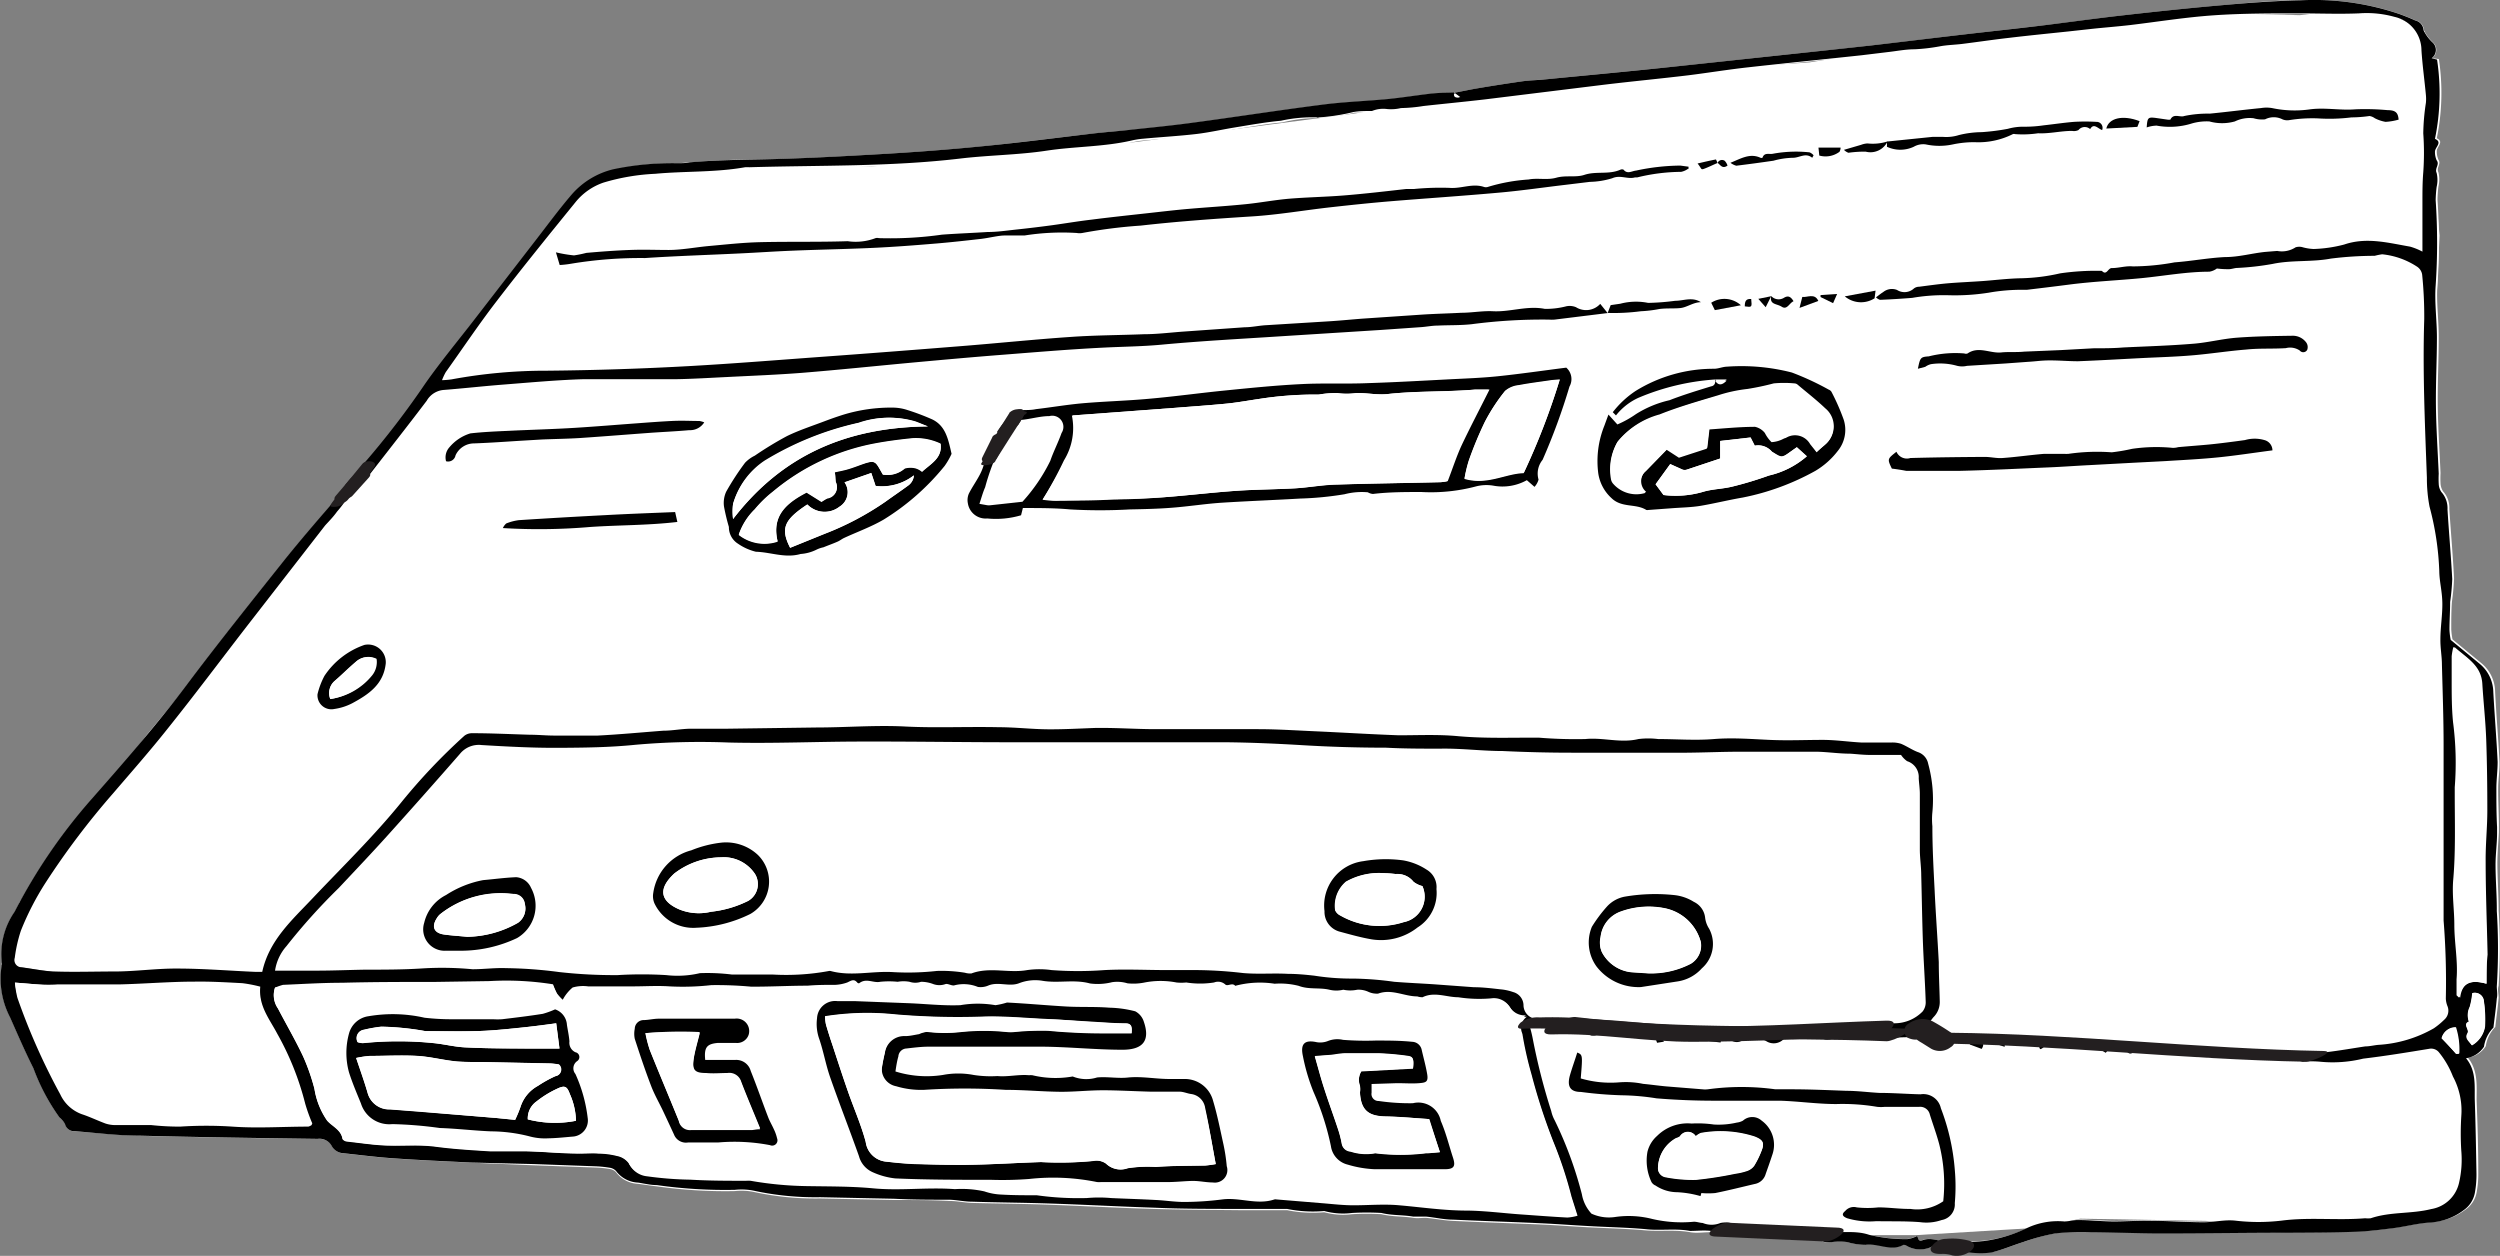 <svg id="audio_tape" data-name="audio tape" xmlns="http://www.w3.org/2000/svg" viewBox="0 0 179.52 90.18"><rect x="0" y="0" width="179.52" height="90.18" fill="#808080" stroke="none"/><defs><style>.cls-1{fill:#fff;}.cls-2{fill:#231f20;}</style></defs><title>CC_comodicons_big_audiotape</title><path class="cls-1" d="M17.47,137.78l1.31-4.49,9.12-12,15.71-19,7.48-10.34,5.9-6.6,3-4.05,5.54-1,14.39,0.18,18.89-1.75,15.91-2.07,13.71-2.39,18.87-1.27,13.34-2.2,12.08-1.44,9.78,0.25s5.13-.64,5.56-0.52,3.43,1.68,3.43,1.68l0,3.14,1.05,11.52-0.85,18.26,1.06,3.43v5.83l1.22,28.41,0.54,4.32,0.24,3.84v4L193,156l-6.9.84-10.36-.65-9-.16-3,.65-8.78.53h-4.65l-4.9.12-10.86-1.07-6.58.15-10.67-1.4-55.8-10.8Z" transform="translate(-17.36 -68.52)"/><path class="cls-1" d="M134.61,142.54l0-.15-0.94-.17-0.32.76,1.25-.46a0.8,0.8,0,0,0,1.15.36l-0.48-.66Zm6.09-62.33c0.2,0.13.33,0.46,0.71,0.2a0.89,0.89,0,0,0-.2-0.34,0.34,0.34,0,0,0-.52.17,1.47,1.47,0,0,0-.11-0.27c-0.43.08-.85,0.18-1.32,0.29,0.33,0.41.34,0.43,0.52,0.36S140.39,80.36,140.7,80.22Zm3.85,9.57-0.93.19,0.53,0.6,0.4-.8c-0.15.63,0.47,0.6,0.76,0.78s0.53-.26.84-0.4c-0.19-.32-0.38-0.43-0.68-0.25A0.72,0.72,0,0,1,144.55,89.78Zm8.35-11.1a3.5,3.5,0,0,1-1.43.14,1.53,1.53,0,0,0-.46.1l-1.23.36a0.87,0.87,0,0,0,.32.21,8.25,8.25,0,0,1,1.24-.08,1.36,1.36,0,0,0,1.57-.73l0,0.37a2.28,2.28,0,0,0,1.92,0,1.36,1.36,0,0,1,.87-0.17,4.63,4.63,0,0,0,1.94,0,7.35,7.35,0,0,1,1.56-.16,5.51,5.51,0,0,0,2.75-.58,0.24,0.24,0,0,1,.15,0,7.37,7.37,0,0,0,1.66-.06c0.83,0,1.62-.18,2.44-0.17a0.75,0.75,0,0,0,.46-0.06,0.58,0.58,0,0,1,.84-0.07c0.27-.47.55,0,0.86,0.07a0.43,0.43,0,0,0-.42-0.59,14.27,14.27,0,0,0-1.6,0c-0.73.06-1.45,0.17-2.18,0.25a9.3,9.3,0,0,1-1.41.1,4,4,0,0,0-1.16.15,15.69,15.69,0,0,1-1.88.24,7,7,0,0,0-1.64.21,3,3,0,0,1-1.12.13c-0.26,0-.52,0-0.78,0ZM140.51,95.77v0a0.32,0.32,0,0,1-.27.41c-1,.34-2,0.64-3,1a7.71,7.71,0,0,0-2.41,1,7.39,7.39,0,0,1-1.33.74l-0.58-.64c-0.13.35-.2,0.57-0.29,0.79a6.79,6.79,0,0,0-.44,3.44,3,3,0,0,0,.95,1.77c0.74,0.72,1.74.37,2.5,0.85a0.48,0.48,0,0,0,.15,0l1.76-.13c0.66-.05,1.33-0.06,2-0.17,1-.16,2-0.41,3-0.59a17.81,17.81,0,0,0,5.23-1.92,5.67,5.67,0,0,0,1.6-1.42,2.39,2.39,0,0,0,.43-2.26,15.48,15.48,0,0,0-.88-2,0.39,0.39,0,0,0-.19-0.15A19.71,19.71,0,0,0,146,95.28a14.46,14.46,0,0,0-4.67-.42c-0.31,0-.61.14-0.92,0.15a10.63,10.63,0,0,0-5.67,1.58,6.87,6.87,0,0,0-1.63,1.52l0.23,0.23a4.38,4.38,0,0,1,1.6-1.26A17.07,17.07,0,0,1,140.51,95.77ZM152,89.95l0.07-.55-2.21.41a1.81,1.81,0,0,0,2.17.12,0.7,0.7,0,0,0,.29.18c0.77,0,1.54-.08,2.31-0.14a13.28,13.28,0,0,1,2.58-.19,15.59,15.59,0,0,0,2.9-.18,13.51,13.51,0,0,1,2.52-.21h0.24c1-.12,2-0.24,3-0.37,1.75-.23,3.51-0.29,5.26-0.47s3.21-.43,4.84-0.46a1.24,1.24,0,0,0,.54-0.23c0.39,0,.63.06,0.86,0.05s0.4-.08.61-0.09a19.43,19.43,0,0,0,2.54-.29c1.38-.29,2.79-0.12,4.17-0.38a25.27,25.27,0,0,1,3.15-.2,4.47,4.47,0,0,1,.54-0.11,5.59,5.59,0,0,1,2.52.9,0.83,0.83,0,0,1,.35.56,29.75,29.75,0,0,1,.15,3.19c-0.12,3.8,0,7.59.19,11.39a10.88,10.88,0,0,0,.19,2.08,20.64,20.64,0,0,1,.7,4.63c0,0.77.21,1.54,0.22,2.31s-0.12,1.73-.14,2.6c0,0.61.09,1.21,0.11,1.82,0.05,1.92.11,3.85,0.12,5.77,0,2.81,0,5.62,0,8.42,0,1.39,0,2.78,0,4.17a55.25,55.25,0,0,1,.16,5.6,1.65,1.65,0,0,0,.11.53,0.86,0.86,0,0,1-.23,1,5.37,5.37,0,0,1-.74.61,9.08,9.08,0,0,1-4,1.19c-0.31,0-.62.06-0.93,0.11-0.92.13-1.83,0.3-2.75,0.41-0.57.07-1.16,0.06-1.73,0.08a0.26,0.26,0,0,0-.29.36,1.65,1.65,0,0,0-1.07-.36c-0.36,0-.72-0.11-1.08-0.13s-0.71,0-1.06,0c0,0.42.12,0.61,0.38,0.45a0.66,0.66,0,0,1,.72,0,4.58,4.58,0,0,0,2,.1,0.33,0.33,0,0,0,.08-0.13,1.36,1.36,0,0,0,.48.22,7.1,7.1,0,0,1,1.26,0,9.17,9.17,0,0,0,3.08-.22c1.59-.19,3.18-0.45,4.76-0.71a0.72,0.72,0,0,1,.69.26,6.41,6.41,0,0,1,1,1.73,5.18,5.18,0,0,1,.6,2.86,20.05,20.05,0,0,0,0,2.47,7.35,7.35,0,0,1-.16,2.3,2.45,2.45,0,0,1-2,1.89c-1.43.35-2.93,0.18-4.34,0.66a1.74,1.74,0,0,1-.4,0c-2,.16-4-0.09-6,0.17a14.21,14.21,0,0,1-3.34,0c-0.76-.08-1.54.12-2.31,0.12-1.3,0-2.6-.09-3.91-0.11-0.87,0-1.75.06-2.62,0.05s-1.62-.09-2.43-0.1c-0.33,0-.68.14-1,0.1a5.21,5.21,0,0,0-2.69.48,10.1,10.1,0,0,1-3.1.93l-1.5.12c-0.35,0-.56.14-0.46,0.55a9.21,9.21,0,0,0,1,.15,5.78,5.78,0,0,0,1.52,0c0.77-.19,1.51-0.51,2.28-0.75a15.44,15.44,0,0,1,2.3-.62,16.83,16.83,0,0,1,2.54-.09c1.71,0,3.41.09,5.12,0.09,3,0,6,0,9-.05,1.64,0,3.29,0,4.93-.07,0.9,0,1.8-.14,2.69-0.26s1.72-.34,2.59-0.4a4.44,4.44,0,0,0,2.5-.92,1.93,1.93,0,0,0,.77-1.25,7.19,7.19,0,0,0,.11-1.36c0-1.74-.05-3.48-0.12-5.22,0-1,.12-2.14-0.63-3.05a1.86,1.86,0,0,0,1.29-.83,2.44,2.44,0,0,1,.68-1.37c0.08-.7.18-1.4,0.24-2.1,0-.28-0.09-0.58,0-0.86a42.56,42.56,0,0,0,0-5.41c0-1.11-.08-2.22-0.09-3.33,0-.77.07-1.53,0.11-2.3,0-.13,0-0.26,0-0.4,0-.93-0.06-1.86-0.05-2.78,0-.63.12-1.27,0.09-1.9-0.08-1.66-.23-3.32-0.31-5a2.69,2.69,0,0,0-1-2.06l-2.06-1.7a5.23,5.23,0,0,1-.09-0.72c0-.66,0-1.32.05-2a15.8,15.8,0,0,0,.15-1.65c-0.08-1.66-.23-3.31-0.34-5a1.74,1.74,0,0,0-.44-1.25,1.11,1.11,0,0,1-.19-0.59,6.33,6.33,0,0,1,0-.72c-0.07-1.62-.18-3.23-0.2-4.85s0.07-3.3.07-4.95c0-1.24-.18-2.49-0.09-3.72a45.45,45.45,0,0,0,0-6.13,9.16,9.16,0,0,1,.07-0.95,2.16,2.16,0,0,0,0-1c-0.18-.34.22-0.6,0-0.91a1.48,1.48,0,0,1-.12-0.62c0-.32.55-0.67,0-0.92a16.2,16.2,0,0,0,.15-5.69L192,72.7a0.73,0.73,0,0,0,.1-1.1,2.88,2.88,0,0,1-.68-0.91,0.76,0.76,0,0,0-.6-0.7c-0.36-.17-0.73-0.31-1.1-0.45a19,19,0,0,0-7.08-1c-1.92,0-3.85.19-5.77,0.36-2.37.21-4.74,0.46-7.11,0.73-1.93.22-3.86,0.5-5.8,0.73s-3.61.41-5.41,0.62c-2.25.26-4.51,0.55-6.76,0.8-2.07.24-4.14,0.45-6.21,0.67-2.9.31-5.8,0.63-8.7,0.93s-5.69.56-8.53,0.84c-0.55.05-1.11,0.06-1.65,0.14-1,.14-2.09.31-3.14,0.49-0.6.1-1.19,0.22-1.79,0.34l0,0c-0.55,0-1.1,0-1.64.08-1,.11-2.06.29-3.09,0.39-1.56.15-3.13,0.2-4.68,0.4-3.14.4-6.28,0.88-9.42,1.31-1.46.2-2.93,0.34-4.4,0.5C97.73,77.93,96.85,78,96,78.1c-2.68.3-5.36,0.65-8,.92-2.4.24-4.8,0.42-7.21,0.56-2.94.17-5.88,0.34-8.83,0.39-1.68,0-3.35.06-5,.21-0.29,0-.59.05-0.88,0.06a20.73,20.73,0,0,0-4.61.47,5.73,5.73,0,0,0-3,1.81c-1,1.13-1.86,2.34-2.77,3.52l-4.11,5.32c-1.21,1.56-2.47,3.08-3.6,4.69a61.35,61.35,0,0,1-4.39,5.72,1.07,1.07,0,0,0-.14,1.26,4,4,0,0,0,.56-0.48c1.37-1.75,2.73-3.49,4.07-5.26a1.55,1.55,0,0,1,1.19-.69c1.41-.11,2.82-0.27,4.23-0.38,1.92-.15,3.84-0.33,5.76-0.39,2.21-.07,4.43,0,6.64,0,1.25,0,2.51-.1,3.76-0.16,1.79-.09,3.58-0.16,5.36-0.3,2.59-.21,5.17-0.48,7.75-0.72,2.19-.2,4.37-0.4,6.56-0.57,2.45-.19,4.89-0.4,7.34-0.52,1.38-.07,2.76-0.08,4.14-0.21,2.89-.27,5.79-0.42,8.69-0.61l7.1-.45,2.86-.2c0.39,0,.78-0.09,1.18-0.11,0.81,0,1.63,0,2.44-.1a39,39,0,0,1,5.55-.33,2.57,2.57,0,0,0,.4,0l3.82-.47a14.47,14.47,0,0,0,2.4-.12,8.93,8.93,0,0,0,1.33-.16c0.51,0,1,0,1.52-.07s0.93-.4,1.47-0.42c-0.62-.4-1.25-0.07-1.85-0.1a17.12,17.12,0,0,1-1.94.15,4.41,4.41,0,0,0-2,.06l-0.69.1L132.8,91l-0.53-.66a1.37,1.37,0,0,1-1.74.24,1.19,1.19,0,0,0-.68-0.07,5.84,5.84,0,0,1-1.56.19c-1.26-.25-2.47.23-3.71,0.17-0.76,0-1.53.07-2.29,0.11-0.93,0-1.86.07-2.79,0.13l-4.29.29c-0.79.06-1.58,0.13-2.37,0.19l-4.53.28c-0.53,0-1,.12-1.57.15l-4.53.32c-0.9.06-1.8,0.14-2.71,0.18-1.73.07-3.46,0.07-5.19,0.19-2.67.19-5.33,0.46-8,.67q-4.89.39-9.77,0.75c-3.18.24-6.36,0.49-9.54,0.67q-5.13.29-10.26,0.46a37.09,37.09,0,0,0-6.84.62,5.81,5.81,0,0,1-.7.06,4.12,4.12,0,0,1,.27-0.58c1.19-1.68,2.33-3.4,3.58-5,1.87-2.44,3.81-4.83,5.75-7.22a4.41,4.41,0,0,1,2-1.39,15.28,15.28,0,0,1,3.71-.63c2.15-.2,4.32-0.09,6.45-0.47a2.22,2.22,0,0,1,.32,0c5-.15,10.07,0,15.09-0.62,2.07-.25,4.18-0.25,6.24-0.57s4.13-.27,6.15-0.74a5.7,5.7,0,0,1,.79-0.12c1.28-.11,2.57-0.19,3.84-0.34,0.92-.11,1.83-0.32,2.75-0.47,1.1-.18,2.19-0.38,3.3-0.48A10.4,10.4,0,0,1,112,77s0.1,0,.15,0a14.74,14.74,0,0,0,2.5-.39c0.44,0,.87,0,1.31-0.07a2.12,2.12,0,0,1,1.08-.14,3,3,0,0,0,1-.07,11.32,11.32,0,0,0,1.63-.15c1.46-.16,2.92-0.29,4.38-0.47l8.6-1.06c2-.24,4-0.43,6-0.67,1.46-.17,2.91-0.41,4.36-0.58,2.69-.3,5.39-0.57,8.09-0.86l1.9-.23c0.63-.07,1.27-0.17,1.91-0.2a13.3,13.3,0,0,0,1.81-.21c0.52-.1,1-0.1,1.57-0.17,1.13-.14,2.27-0.31,3.4-0.44,1.42-.16,2.84-0.3,4.26-0.46l1.82-.2c0.88-.09,1.76-0.16,2.63-0.26,2-.23,4-0.56,6-0.7s4.07-.12,6.1-0.14c1.44,0,2.89.09,4.33,0a7.39,7.39,0,0,1,2.55.25,2.47,2.47,0,0,1,1.94,2.4c0.06,1.08.22,2.15,0.32,3.22a3,3,0,0,1,0,.55,15.92,15.92,0,0,0-.19,2.2,19.55,19.55,0,0,1,0,2.79c-0.07.71-.06,1.44-0.06,2.16,0,1.17,0,2.34,0,3.54a4.38,4.38,0,0,0-.89-0.36c-1.56-.27-3.11-0.7-4.73-0.15a9.74,9.74,0,0,1-2.19.32,3.51,3.51,0,0,1-.77-0.12,0.88,0.88,0,0,0-.53,0,1.81,1.81,0,0,1-1.32.26l-0.87.07c-1,.11-1.9.33-2.88,0.37-1.21.06-2.41,0.28-3.62,0.38a16.84,16.84,0,0,1-3,.29c-0.49,0-1,.14-1.5.12-0.29,0-.37.57-0.72,0.2a17.69,17.69,0,0,0-3,.18,13.82,13.82,0,0,1-2.72.35c-0.94,0-1.88.13-2.82,0.2s-1.65.09-2.48,0.16-1.4.16-2.1,0.25a0.62,0.62,0,0,0-.37.12,1,1,0,0,1-1.22.11,1,1,0,0,0-1,.16C152.33,89.69,152.17,89.82,152,89.95Zm-0.88,52.56-1.17.09c-0.23,0-.41.11-0.33,0.41l1.15,0.06,0.35-.57a0.74,0.74,0,0,0,.68.65,7.13,7.13,0,0,0,1.15-.06,12.25,12.25,0,0,1,1.54-.09,1.05,1.05,0,0,0,1.07-.48l0.05,0.38a0.85,0.85,0,0,1,.69.35,2.2,2.2,0,0,0,.51.2c0.21,0,.37,0,0.32-0.24-0.43-.26-0.82-0.5-1.22-0.71a0.79,0.79,0,0,0-.38,0,5.76,5.76,0,0,1,.57-0.84,1.53,1.53,0,0,0,.46-1.15c0-.94,0-1.87-0.07-2.81-0.09-1.73-.22-3.46-0.3-5.2-0.07-1.52-.11-3-0.16-4.56a5.1,5.1,0,0,1,0-1,9.68,9.68,0,0,0-.3-3.48,1.1,1.1,0,0,0-.76-0.85c-0.41-.16-0.78-0.42-1.19-0.59a2,2,0,0,0-.7-0.09c-0.71,0-1.43,0-2.14,0-0.93,0-1.85-.16-2.78-0.19-1.27,0-2.55,0-3.82,0s-2.66-.15-4-0.06-2.65,0-4,0a5.72,5.72,0,0,0-1.42,0c-1.28.31-2.53-.13-3.81,0a32.28,32.28,0,0,1-3.34-.1c-1.95,0-3.89.06-5.84-.11-1.4-.13-2.81,0-4.22-0.06-1.94-.07-3.88-0.19-5.82-0.28-1.43-.06-2.87-0.12-4.3-0.16-0.64,0-1.28,0-1.92,0-1.87,0-3.74,0-5.6,0-1.25,0-2.49-.06-3.74-0.09-0.11,0-.21,0-0.32,0-1.17,0-2.34.11-3.51,0.1s-2.34-.14-3.51-0.15c-2.24,0-4.47.06-6.71-.05s-4.27,0-6.4.07l-6.58.09c-0.85,0-1.71,0-2.56,0-0.61,0-1.23.09-1.84,0.14-1.57.12-3.14,0.26-4.71,0.35-1,.05-2.08,0-3.12,0-0.58,0-1.17,0-1.75-.06-1.38,0-2.77-.09-4.15-0.11a0.88,0.88,0,0,0-.56.19,42.78,42.78,0,0,0-4.52,4.77c-2,2.43-4.22,4.61-6.37,6.89-1.47,1.56-3.13,3-3.62,5.29H35.73c-1.89-.09-3.79-0.23-5.68-0.24-1.49,0-3,.17-4.47.21s-2.88,0-4.32,0c-0.79,0-1.58-.2-2.37-0.3a0.52,0.52,0,0,1-.49-0.68,10.37,10.37,0,0,1,.44-1.95,20.06,20.06,0,0,1,1.79-3.47,56.17,56.17,0,0,1,4.83-6.39c1.32-1.54,2.66-3.06,3.92-4.65,1.95-2.45,3.83-4.94,5.74-7.42l5.56-7.16c0.28-.36.6-0.68,0.86-1a7.15,7.15,0,0,0,1.25-2,6.83,6.83,0,0,0-1.32,1.09c-1.31,1.51-2.62,3-3.86,4.58-2.32,2.9-4.64,5.8-6.86,8.77s-4.44,5.48-6.77,8.13A39.68,39.68,0,0,0,18.43,134a5.32,5.32,0,0,0-.92,3.65,0.41,0.41,0,0,1,0,.15,6,6,0,0,0,.6,3.8c0.54,1.22,1.07,2.45,1.67,3.64a14.84,14.84,0,0,0,1.87,3.53,1.55,1.55,0,0,1,.4.48,0.68,0.68,0,0,0,.72.51c1.55,0.11,3.09.28,4.64,0.32,4.26,0.11,8.52.17,12.78,0.23a1,1,0,0,1,1,.49,1,1,0,0,0,.84.54c1.22,0.13,2.44.29,3.66,0.37,1.84,0.13,3.69.21,5.53,0.3l4.49,0.19,4.41,0.16a7.72,7.72,0,0,1,1,.1,0.77,0.77,0,0,1,.48.24,2.08,2.08,0,0,0,1.58.83c0.45,0.06.9,0.13,1.35,0.18a34.77,34.77,0,0,0,5.6.34,4.41,4.41,0,0,1,1.35.06,20.87,20.87,0,0,0,4.78.47l5.29,0.11c1.33,0,2.66,0,4,.07,0.53,0,1.06.12,1.6,0.14,1.84,0.05,3.68.06,5.52,0.13,2.51,0.09,5,.23,7.52.3,2,0.06,4.08.07,6.12,0.09,1.16,0,2.32,0,3.47,0a9.25,9.25,0,0,0,2.67.15,5.12,5.12,0,0,0,2,.14,18.11,18.11,0,0,1,2.11,0c0.76,0.19,1.52.14,2.27,0.26,0.3,0.05.62,0,.92,0,0.65,0.06,1.29.19,1.95,0.22,2.1,0.1,4.2.17,6.3,0.26,1.14,0.05,2.28.14,3.42,0.2,1.36,0.07,2.73.1,4.08,0.22,1.07,0.09,2.14-.06,3.21.13,0.48,0.09,1,0,1.52,0a3.91,3.91,0,0,0,.93,0,1.36,1.36,0,0,1,1.44.34l-0.07-.81-0.7-.05a1.83,1.83,0,0,0-.93-0.05,1.66,1.66,0,0,1-1.27,0c-0.21,0-.42-0.09-0.63-0.09a9.29,9.29,0,0,1-3-.2,6.82,6.82,0,0,0-2.66-.14,3,3,0,0,1-1.7-.24,2.75,2.75,0,0,1-.69-1.4,27.93,27.93,0,0,0-1.95-5.3,2.52,2.52,0,0,1-.25-0.67,44.81,44.81,0,0,1-1.31-5.11,10.06,10.06,0,0,0-.24-1c0.44,0,.78,0,1.11,0,0.07,0,.14.29,0.2,0.28,0.46-.05.92-0.14,1.41-0.22,0-.27-0.05-0.48-0.47-0.42a4.26,4.26,0,0,1-1.69-.14,1,1,0,0,1-1-1,1,1,0,0,0-.74-0.93,3.74,3.74,0,0,0-.93-0.2c-0.63-.07-1.27-0.1-1.9-0.15l-2.72-.2c-1-.07-2-0.12-3-0.19a23.29,23.29,0,0,0-2.92-.23,17.22,17.22,0,0,1-2.82-.21c-0.63-.07-1.26-0.11-1.89-0.13-1.08,0-2.17,0-3.24-.06a30.54,30.54,0,0,0-3.89-.21c-0.5,0-1,0-1.51,0-1.51,0-3-.1-4.53,0a25.62,25.62,0,0,1-3.8,0,6.27,6.27,0,0,0-1.75,0c-1.33.26-2.7-.25-4,0.24a1.28,1.28,0,0,1-.47-0.05,10.5,10.5,0,0,0-2-.13,18.78,18.78,0,0,1-3.26.08c-1.46-.09-2.92.32-4.37-0.07a0.33,0.33,0,0,0-.16,0,16.88,16.88,0,0,1-4,.25H71.34c-0.47,0-.95,0-1.42,0a14.41,14.41,0,0,0-2.3-.1,7,7,0,0,1-2.42.14,29,29,0,0,0-3.48,0,35.07,35.07,0,0,1-4.22-.22,31.41,31.41,0,0,0-3.82-.28c-0.8,0-1.6.13-2.39,0.08a23.09,23.09,0,0,0-3.59-.06c-1.37.13-2.76,0.06-4.15,0.09-1.15,0-2.29.06-3.44,0.07-0.85,0-1.7,0-2.55,0l-0.45,0a3.4,3.4,0,0,1,.82-1.76,43.39,43.39,0,0,1,3.75-4.17c1.19-1.26,2.39-2.53,3.55-3.82q2.6-2.89,5.16-5.82a1.74,1.74,0,0,1,1.55-.63c1.84,0.1,3.69.21,5.53,0.2s3.68,0,5.53-.22a52.81,52.81,0,0,1,6.81-.23c3.18,0.08,6.36-.06,9.54-0.07,3.58,0,7.16,0,10.75.05l9.53,0,5.85,0c1.83,0,3.66.1,5.49,0.21,2,0.12,4,.15,6,0.18,1.3,0,2.6.09,3.91,0.07,1.49,0,3,.12,4.48.17q2.47,0.08,5,.12c0.85,0,1.7,0,2.55,0,1.89,0,3.77,0,5.66,0,1.28,0,2.55-.07,3.82-0.07q2.77,0,5.55,0c0.79,0,1.57.09,2.36,0.14,0.47,0,.95.08,1.42,0.09,0.79,0,1.58,0,2.24,0a1.7,1.7,0,0,0,.44.45,1.19,1.19,0,0,1,.83,1.22c0,0.37.08,0.75,0.08,1.12,0,1.36,0,2.73,0,4.09,0,0.59.08,1.17,0.1,1.76,0,1.5.05,3,.11,4.49s0.16,3,.21,4.57a1.06,1.06,0,0,1-.22.72,2.82,2.82,0,0,1-2,.85,4.28,4.28,0,0,0-1.31.27C151.81,142.38,151.46,142.43,151.12,142.51ZM90.81,105c1.19,0,2.3-.08,3.4,0a37.58,37.58,0,0,0,4.3,0c1,0,2,0,3-.12,1.19-.09,2.38-0.28,3.57-0.36,1.88-.13,3.77-0.19,5.66-0.3a23.24,23.24,0,0,0,3.18-.31,4.91,4.91,0,0,1,1.67-.14,0.87,0.87,0,0,0,.37.12c1.16-.09,2.32-0.12,3.48-0.14a12.57,12.57,0,0,0,3.91-.4,3,3,0,0,1,1.23-.06A3.58,3.58,0,0,0,127,103l0.53,0.49a1.27,1.27,0,0,0,.29-0.52,1.56,1.56,0,0,1,.29-1.42,45,45,0,0,0,1.93-5.26,1.09,1.09,0,0,0-.23-1.36c-1.66.21-3.29,0.45-4.93,0.62-1.17.12-2.34,0.16-3.51,0.22-1.92.1-3.84,0.21-5.76,0.27-1.59.05-3.19,0-4.79,0.07-1.84.1-3.68,0.28-5.51,0.46s-3.61.43-5.41,0.59c-1.61.15-3.23,0.19-4.84,0.33-1.11.1-2.22,0.29-3.33,0.42-0.45.05-.91,0-1.36,0.1a0.48,0.48,0,0,0-.34.32,0.51,0.51,0,0,0,.31.37,2.1,2.1,0,0,0,.71,0c0.58-.08,1.16-0.22,1.74-0.24a0.8,0.8,0,0,1,.88,1.21c-0.25.66-.58,1.29-0.81,2a12.5,12.5,0,0,1-2,2.94l-2.29.25a1,1,0,0,1-.24,0l-0.56-.1c0.15-.45.25-0.83,0.41-1.19A16.27,16.27,0,0,1,89,101a0.91,0.91,0,0,0,.14-0.45,0.79,0.79,0,0,0-.15-0.31,0.77,0.77,0,0,0-.35.21,2.5,2.5,0,0,0,0,.65,0.65,0.65,0,0,0-.59.61,3.63,3.63,0,0,1-.36,1c-0.24.46-.55,0.88-0.78,1.35a1.17,1.17,0,0,0-.07.69,1.29,1.29,0,0,0,1.39,1.09,6.33,6.33,0,0,0,2.43-.23ZM138.63,80.6V80.4L138,80.33a15.71,15.71,0,0,0-3.18.36c-0.31,0-.62.28-0.9-0.07a0.3,0.3,0,0,0-.21,0C132.9,81,132,80.73,131.12,81c-0.62.21-1.36,0-2,.2s-1.33,0-2,.13a12.84,12.84,0,0,0-2.91.53,0.46,0.46,0,0,1-.3,0c-0.83-.27-1.63.14-2.46,0.07a19.84,19.84,0,0,0-2.54.08l-0.56,0c-1.48.15-2.95,0.33-4.43,0.46-1.32.11-2.66,0.13-4,.24-1,.09-2.05.29-3.09,0.39-1.38.14-2.76,0.21-4.13,0.34-1,.09-2,0.2-2.94.31-1.32.15-2.65,0.29-4,.46-0.95.12-1.88,0.28-2.83,0.4s-1.77.23-2.66,0.32c-0.68.07-1.36,0.13-2,.17-1.09.07-2.18,0.11-3.27,0.19a26.41,26.41,0,0,1-4.59.31,0.46,0.46,0,0,0-.24,0,4,4,0,0,1-2,.22c-2.1.1-4.2,0-6.3,0.07-1.24,0-2.48.17-3.71,0.28-1,.08-1.9.22-2.85,0.28s-1.87,0-2.8,0-2.07.12-3.11,0.21a8.19,8.19,0,0,1-.88.18,9.9,9.9,0,0,1-1.3-.22l0.27,0.91a7.06,7.06,0,0,0,.86-0.1,30.49,30.49,0,0,1,5.27-.4c2.26-.15,4.52-0.22,6.78-0.33,1.28-.06,2.55-0.15,3.83-0.2,1.92-.08,3.84-0.11,5.75-0.2,1.54-.07,3.08-0.2,4.62-0.32,1.06-.09,2.12-0.21,3.18-0.33,0.55-.06,1.1-0.18,1.66-0.24s1,0,1.43,0a17.18,17.18,0,0,1,3.75-.18,1.13,1.13,0,0,0,.4,0,36.18,36.18,0,0,1,4.19-.53c2.67-.3,5.35-0.49,8-0.66,1.9-.12,3.78-0.45,5.67-0.66,1.43-.16,2.86-0.31,4.3-0.43,2.56-.21,5.13-0.38,7.69-0.61,1.62-.15,3.24-0.38,4.86-0.57l1.73-.21a5.88,5.88,0,0,0,1.61-.26c0.57-.26,1.09.1,1.63-0.06h0.16a13.63,13.63,0,0,1,3.16-.4A1.3,1.3,0,0,0,138.63,80.6ZM85.69,101.11c-0.24-1.05-.41-2-1.4-2.46a16.91,16.91,0,0,0-1.8-.68,3.43,3.43,0,0,0-1-.17,11.71,11.71,0,0,0-3.63.52c-0.41.13-.81,0.26-1.21,0.42-0.94.36-1.91,0.67-2.81,1.11a24.9,24.9,0,0,0-2.3,1.4,2.44,2.44,0,0,0-.7.51,19,19,0,0,0-1.35,2.07,1.93,1.93,0,0,0-.16,1.08,14.64,14.64,0,0,0,.35,1.46,1.4,1.4,0,0,0,.65,1.2,3.87,3.87,0,0,0,1.29.58c1.07,0,2.1.48,3.21,0.16a3,3,0,0,0,1.12-.3,2.09,2.09,0,0,1,.52-0.18c0.35-.13.69-0.26,1-0.4,0.17-.07.31-0.19,0.48-0.27,1-.44,2-0.8,2.86-1.33A17.27,17.27,0,0,0,85.18,102,5.12,5.12,0,0,0,85.69,101.11Zm71.21,53.66a3.27,3.27,0,0,1-2.35.53c-0.77,0-1.53-.08-2.3-0.11a7.08,7.08,0,0,1-1.55,0,0.81,0.81,0,0,0-.83.26c-0.27.23-.21,0.38,0.14,0.52a5.68,5.68,0,0,0,2.12.25c1,0,2.1,0,3.14.07a3.33,3.33,0,0,0,1.55-.15,1.14,1.14,0,0,0,.95-1.21,13.57,13.57,0,0,0,0-2.4,15.72,15.72,0,0,0-1-4.42,1.29,1.29,0,0,0-1.46-1c-1,0-2-.06-2.94-0.1-0.79,0-1.58-.12-2.37-0.15-1.33-.05-2.66-0.08-4-0.11-0.37,0-.75,0-1.12,0a17.88,17.88,0,0,0-4.84,0,1.67,1.67,0,0,1-.4,0l-2.61-.21c-0.55,0-1.09-.13-1.64-0.18a6.12,6.12,0,0,0-1.71-.11,7.58,7.58,0,0,1-2.77-.28c0.14-1.69.14-1.69-.25-1.86-0.18.55-.38,1.1-0.54,1.65-0.22.77,0,1.17,0.79,1.18a28,28,0,0,0,2.93.24,17.19,17.19,0,0,1,2.5.22q2.07,0.12,4.15.17c1.57,0,3.14,0,4.71,0,1.35,0,2.7.2,4.05,0.24a14.75,14.75,0,0,1,2.93.2,2.61,2.61,0,0,0,.56,0c0.82,0,1.65,0,2.47,0a0.71,0.71,0,0,1,.76.56c0.23,0.71.48,1.41,0.67,2.12A11.56,11.56,0,0,1,156.9,154.78Zm-3.69-52.6c0.35,0,.71.09,1.08,0.1,1.3,0,2.59.08,3.89,0,2.13-.05,4.26-0.16,6.39-0.25,1,0,1.91-.11,2.87-0.16l3.34-.18,2.13-.11c1.27-.08,2.54-0.14,3.81-0.27s2.56-.33,3.87-0.5a0.77,0.77,0,0,0-.58-0.74,2.49,2.49,0,0,0-1.39,0c-0.86.11-1.73,0.22-2.59,0.32s-1.47.13-2.21,0.19a1.41,1.41,0,0,1-.39.05,12.12,12.12,0,0,0-2.92.07A13.2,13.2,0,0,1,169,101a14.35,14.35,0,0,0-3.19.15,2.58,2.58,0,0,1-.31,0c-0.48,0-1,0-1.43,0-1,.08-2,0.23-3,0.3-0.41,0-.84-0.09-1.26-0.08-1.78,0-3.57,0-5.35.08a0.82,0.82,0,0,1-1-.45C152.88,101.48,152.88,101.48,153.21,102.17ZM155.08,95l0.51-.18a1.19,1.19,0,0,1,.41-0.19,4.47,4.47,0,0,1,1.88.12,1.53,1.53,0,0,0,.71,0l2.76-.17,1.64-.12c0.52,0,1-.1,1.57-0.1s1.32,0.08,2,.06c1.54-.05,3.08-0.15,4.62-0.23,1.22-.06,2.44-0.1,3.66-0.2s2.53-.31,3.8-0.41c0.94-.08,1.9,0,2.84-0.1a1.23,1.23,0,0,1,1,.17,0.32,0.32,0,0,0,.54-0.06,0.57,0.57,0,0,0-.07-0.51,1.19,1.19,0,0,0-1-.49c-1.33,0-2.66,0-4,.14-1,.08-2.05.35-3.08,0.43-1.68.13-3.37,0.19-5.05,0.27-0.71,0-1.43,0-2.14.06l-2.36.13-2.63.11c-0.55,0-1.11,0-1.66.06-0.8.09-1.61-.47-2.4,0.07a0.33,0.33,0,0,1-.24,0,7.81,7.81,0,0,0-2.55.21C155.26,94.11,155.24,94.18,155.08,95ZM135.19,139.4l2.67-.42a2.92,2.92,0,0,0,1.72-.94,2.32,2.32,0,0,0,.52-2.84,1.84,1.84,0,0,1-.29-0.81,1.43,1.43,0,0,0-.81-1.12,3.28,3.28,0,0,0-1.35-.48,13,13,0,0,0-3.57.1,2.3,2.3,0,0,0-1.31.71,10.23,10.23,0,0,0-1.09,1.46,2.94,2.94,0,0,0,.34,2.86A3.81,3.81,0,0,0,135.19,139.4Zm4.28,15,0-.15a5.42,5.42,0,0,0,1,0c0.95-.19,1.89-0.42,2.83-0.65a1,1,0,0,0,.79-0.72c0.15-.45.32-0.91,0.47-1.36a2.14,2.14,0,0,0-.76-2.47,1,1,0,0,0-1.34,0,1.18,1.18,0,0,1-.44.14,5.81,5.81,0,0,1-1.65.14,8.06,8.06,0,0,0-1.6-.07,3.1,3.1,0,0,0-2.48.89,2.22,2.22,0,0,0-.69,1.14,3.59,3.59,0,0,0,.29,2.17,0.6,0.6,0,0,0,.29.25,2.81,2.81,0,0,0,1.56.48A7.34,7.34,0,0,1,139.47,154.41ZM67.36,135.14a9.54,9.54,0,0,0,3.87-1,2.68,2.68,0,0,0,.54-4.24,3.34,3.34,0,0,0-2.64-.88,8.15,8.15,0,0,0-2.14.55,3.7,3.7,0,0,0-2.69,3.06,1.3,1.3,0,0,0,.09.76A3.08,3.08,0,0,0,67.36,135.14Zm53.15-2.78a1.45,1.45,0,0,0-.73-1.39,4.46,4.46,0,0,0-1.68-.66,9.28,9.28,0,0,0-2.86.06,3.21,3.21,0,0,0-2.78,3.59,1.47,1.47,0,0,0,1.13,1.48c0.74,0.2,1.48.41,2.24,0.54a4.24,4.24,0,0,0,3.31-.85A2.92,2.92,0,0,0,120.51,132.36Zm-70.12,4.43a9.42,9.42,0,0,0,4.18-1,2.69,2.69,0,0,0,1-3.61,1.26,1.26,0,0,0-1.06-.76c-0.8,0-1.59.14-2.38,0.21a7.42,7.42,0,0,0-2.66,1.07,3,3,0,0,0-1.57,2,1.54,1.54,0,0,0,1.57,2h1Zm-1-35.15A0.54,0.54,0,0,0,50,101.2a1.46,1.46,0,0,1,1.33-.86c1.12,0,2.23-.13,3.34-0.19l1.52-.09c0.93,0,1.87,0,2.8-.11,1.62-.1,3.24-0.24,4.86-0.36,1-.07,2-0.11,2.93-0.2a1.21,1.21,0,0,0,1.08-.56,1.56,1.56,0,0,0-.35-0.1c-0.65,0-1.31,0-2,0s-1.59.1-2.39,0.16c-1.51.11-3,.25-4.52,0.33s-3.24.14-4.85,0.22c-0.89,0-1.79.08-2.68,0.18a3.16,3.16,0,0,0-1.51,1A1.08,1.08,0,0,0,49.39,101.64Zm122.12-24a2.45,2.45,0,0,1,.73-0.12,5.27,5.27,0,0,0,2.55-.16,3.87,3.87,0,0,1,1.24-.14,3.4,3.4,0,0,0,1.83,0,2.42,2.42,0,0,1,1.34-.23,2.16,2.16,0,0,0,.83.08,1.37,1.37,0,0,1,1.25,0,0.88,0.88,0,0,0,.46.06,10.52,10.52,0,0,1,2.06-.13,12.74,12.74,0,0,0,2.43-.07,9.4,9.4,0,0,0,1.3-.1,0.89,0.89,0,0,1,.38.16,2.67,2.67,0,0,0,.77.26,4.27,4.27,0,0,0,.94-0.16c0-.48-0.2-0.64-0.79-0.68a17.53,17.53,0,0,0-2.32-.06c-1.08.08-2.14-.15-3.24,0a7.76,7.76,0,0,1-2.74-.09,2.41,2.41,0,0,0-.79,0c-1.23.13-2.45,0.28-3.68,0.4a8.19,8.19,0,0,0-1.83.17c-0.34.12-.8-0.21-1,0.26a0.79,0.79,0,0,1-.21,0L172.17,77C171.6,76.92,171.56,77,171.51,77.67ZM40.16,118.37a1,1,0,0,0,1.2,1.06,4,4,0,0,0,1.28-.41c1.17-.63,2.25-1.35,2.41-2.86a1.27,1.27,0,0,0-1.53-1.33,5.67,5.67,0,0,0-2.87,2.22A5.51,5.51,0,0,0,40.16,118.37Zm13.31-11.93a43.24,43.24,0,0,0,6.27-.12c2.06-.14,4.13-0.11,6.24-0.36l-0.15-.67c-1.7.07-3.34,0.13-5,.22q-3.11.16-6.21,0.36a3.62,3.62,0,0,0-.92.24A1,1,0,0,0,53.47,106.44ZM147.8,157c0.34,0.74.48,0.79,1.1,0.7a4.31,4.31,0,0,1,1.09,0,4.82,4.82,0,0,0,1.32.2c0.92-.18,1.83.46,2.73,0a0.39,0.39,0,0,1,.22.07,1.92,1.92,0,0,0,1.83.05c0.6,0.36,1.12,0,1.76.18a1.36,1.36,0,0,0-.35-0.43c-0.71,0-1.38-.47-2.1-0.2-0.34.13-.28-0.21-0.4-0.3a2.06,2.06,0,0,1-.69.22,11,11,0,0,1-2.74-.31c-1.09-.37-2.18-0.06-3.25-0.3A1.57,1.57,0,0,0,147.8,157Zm1.53-14.22a2.66,2.66,0,0,0-1.58-.14c-0.44,0-.89.07-1.33,0.08a4.29,4.29,0,0,0-1.09,0c-0.6.19-1.2-.18-1.78,0a1.9,1.9,0,0,0-2,.32,0.72,0.72,0,0,0,.91.22,1.93,1.93,0,0,1,1.77,0,1,1,0,0,0,1.28-.14,0.43,0.43,0,0,1,.36-0.13c0.79,0.16,1.6-.25,2.4.1A0.89,0.89,0,0,0,149.33,142.75Zm-1.84-62.9,0.1-.2a0.77,0.77,0,0,0-.29-0.21,9.14,9.14,0,0,0-2.63.1c-0.26.06-.62-0.12-0.75,0.29a0.22,0.22,0,0,1-.14,0c-0.77-.34-1.39.05-2.16,0.36a1.22,1.22,0,0,0,.42.21c0.89-.11,1.78-0.23,2.67-0.36a5.56,5.56,0,0,1,1.4-.21C146.59,79.9,147,79.47,147.49,79.85Zm-7,62.59a1.82,1.82,0,0,1-1.65.16,1.82,1.82,0,0,0-1.57,0,0.83,0.83,0,0,0,.2.35c1.13,0.16,2.25.29,3.4,0.43l0.15-.64Zm7.1,14.68c-1.09-.46-2.27-0.22-3.37-0.39-0.19.33-.14,0.51,0.2,0.54a5.57,5.57,0,0,1,1,.11A2.49,2.49,0,0,0,147.63,157.12ZM171,77.22c-1.22-.47-2.21-0.25-2.39.52l2.23-.12ZM142.37,90.44a1.76,1.76,0,0,0-2.12-.19l0.26,0.53Zm5.58-11.32L148,79.69a1.67,1.67,0,0,0,1.45-.27,0.64,0.64,0,0,0,.08-0.3h-1.59Zm-1.16,10.72-0.2.79,1.35-.5C147.67,89.54,147.12,89.89,146.78,89.84Zm-2.87,66.92c-0.37,0-.65-0.41-0.92,0-0.15.23,0,.38,0.21,0.5C143.66,157.49,143.74,157.16,143.92,156.76Zm5.37-67.13-1.15.08,0,0.14,0.9,0.44Zm10.38,54.21c0.22-.33.07-0.48-0.14-0.57a0.58,0.58,0,0,0-.73.26Zm18,0.57c0.41-.07.88,0.35,1.24-0.23A1.05,1.05,0,0,0,177.62,144.41Zm-45.34-2.28a0.86,0.86,0,0,0-.72.74C132.12,143,132.27,142.69,132.29,142.13Zm4.06,1.27,0.48-.09-0.34-.8-0.41.11Zm6.3-52.88c0.52,0.07.52,0.07,0.46-.53C142.71,90,142.61,90.18,142.65,90.52ZM90.09,99.2c-0.74,0-.74,0-0.59.46Zm79.74,44.56c0.22,0.07.33,0.68,0.78,0.28Zm3.65,0.16c0.54,0.12.54,0.12,0.63-.23Zm-9.69-.15,0.11,0.1a0.62,0.62,0,0,0,.24-0.16,1.48,1.48,0,0,0,0-.48Zm4.78,0.36,0.11-.15a3.24,3.24,0,0,0-.29-0.2,1.44,1.44,0,0,0-.12.16ZM130.48,142c0.25,0.37.25,0.37,0.75,0.25Zm42.19,1.94c0.1,0.35.1,0.35,0.45,0.24Zm-15.41-1.22c0.11,0.42.2,0.55,0.49,0.32Zm18.22,1.56a0.58,0.58,0,0,0-.21-0.15,0.39,0.39,0,0,0-.16.14,0.46,0.46,0,0,0,.17.14A0.49,0.49,0,0,0,175.48,144.27Zm-14.17-.58,0-.17-0.4-.06,0,0.1Z" transform="translate(-17.36 -68.52)"/><path d="M155.55,142.52a1.05,1.05,0,0,1-1.07.48,12.25,12.25,0,0,0-1.54.09,7.13,7.13,0,0,1-1.15.06,0.74,0.74,0,0,1-.68-0.65h0c0.34-.07.69-0.12,1-0.23a4.28,4.28,0,0,1,1.31-.27,2.82,2.82,0,0,0,2-.85,1.06,1.06,0,0,0,.22-0.72c-0.05-1.52-.16-3-0.21-4.57s-0.07-3-.11-4.49c0-.59-0.09-1.17-0.1-1.76,0-1.36,0-2.73,0-4.09,0-.37-0.06-0.75-0.08-1.12a1.19,1.19,0,0,0-.83-1.22,1.7,1.7,0,0,1-.44-0.45c-0.66,0-1.45,0-2.24,0-0.47,0-.95-0.06-1.42-0.09-0.79,0-1.57-.12-2.36-0.14q-2.77,0-5.55,0c-1.28,0-2.55.06-3.82,0.07-1.89,0-3.77,0-5.66,0-0.85,0-1.7,0-2.55,0q-2.48,0-5-.12c-1.49,0-3-.2-4.48-0.17-1.31,0-2.61,0-3.91-.07-2,0-4-.06-6-0.18-1.83-.11-3.66-0.19-5.49-0.21l-5.85,0-9.53,0c-3.58,0-7.16-.06-10.75-0.05-3.18,0-6.36.15-9.54,0.07A52.81,52.81,0,0,0,63,122c-1.85.19-3.69,0.21-5.53,0.22s-3.69-.09-5.53-0.2a1.74,1.74,0,0,0-1.55.63q-2.56,2.93-5.16,5.82c-1.16,1.29-2.36,2.55-3.55,3.82a43.39,43.39,0,0,0-3.75,4.17,3.4,3.4,0,0,0-.82,1.76l0.45,0c0.85,0,1.7,0,2.55,0,1.15,0,2.29-.05,3.44-0.07,1.38,0,2.77,0,4.15-.09a23.09,23.09,0,0,1,3.59.06c0.79,0,1.6-.11,2.39-0.08a31.41,31.41,0,0,1,3.82.28,35.07,35.07,0,0,0,4.22.22,29,29,0,0,1,3.48,0,7,7,0,0,0,2.42-.14,14.41,14.41,0,0,1,2.3.1c0.47,0,.95,0,1.42,0h1.52a16.88,16.88,0,0,0,4-.25,0.33,0.33,0,0,1,.16,0c1.45,0.39,2.91,0,4.37.07a18.78,18.78,0,0,0,3.26-.08,10.5,10.5,0,0,1,2,.13,1.28,1.28,0,0,0,.47.05c1.31-.49,2.68,0,4-0.24a6.27,6.27,0,0,1,1.75,0,25.62,25.62,0,0,0,3.8,0c1.5-.08,3,0,4.53,0,0.5,0,1,0,1.51,0a30.54,30.54,0,0,1,3.89.21c1.07,0.1,2.16,0,3.24.06,0.63,0,1.26.06,1.89,0.13a17.22,17.22,0,0,0,2.82.21,23.29,23.29,0,0,1,2.92.23c1,0.08,2,.12,3,0.19l2.72,0.2c0.63,0,1.27.08,1.9,0.15a3.74,3.74,0,0,1,.93.2,1,1,0,0,1,.74.93,1,1,0,0,0,1,1,4.26,4.26,0,0,0,1.69.14c0.42-.06.44,0.16,0.47,0.42-0.49.08-1,.17-1.41,0.22-0.05,0-.12-0.27-0.2-0.28-0.33,0-.67,0-1.11,0a10.06,10.06,0,0,1,.24,1,44.81,44.81,0,0,0,1.31,5.11,2.52,2.52,0,0,0,.25.67,27.93,27.93,0,0,1,1.95,5.3,2.75,2.75,0,0,0,.69,1.4,3,3,0,0,0,1.7.24,6.82,6.82,0,0,1,2.66.14,9.29,9.29,0,0,0,3,.2c0.21,0,.42.08,0.63,0.09a1.66,1.66,0,0,0,1.27,0,1.83,1.83,0,0,1,.93.05l0.7,0.05,0.07,0.81a1.36,1.36,0,0,0-1.44-.34,3.91,3.91,0,0,1-.93,0c-0.51-.06-1,0-1.52,0-1.07-.2-2.14,0-3.21-0.13-1.36-.12-2.72-0.14-4.08-0.22-1.14-.06-2.28-0.15-3.42-0.2-2.1-.1-4.2-0.16-6.3-0.26-0.65,0-1.3-.16-1.95-0.22-0.31,0-.62,0-0.92,0-0.75-.13-1.51-0.07-2.27-0.26a18.11,18.11,0,0,0-2.11,0,5.12,5.12,0,0,1-2-.14,9.25,9.25,0,0,1-2.67-.15c-1.16,0-2.31,0-3.47,0-2,0-4.08,0-6.12-.09-2.51-.08-5-0.22-7.52-0.3-1.84-.06-3.68-0.07-5.52-0.13-0.53,0-1.06-.12-1.6-0.14-1.33,0-2.66,0-4-.07l-5.29-.11a20.87,20.87,0,0,1-4.78-.47,4.41,4.41,0,0,0-1.35-.06,34.77,34.77,0,0,1-5.6-.34c-0.45,0-.9-0.11-1.35-0.18a2.08,2.08,0,0,1-1.58-.83,0.77,0.77,0,0,0-.48-0.24,7.72,7.72,0,0,0-1-.1l-4.41-.16L51.2,152c-1.84-.09-3.69-0.17-5.53-0.3-1.22-.08-2.44-0.24-3.66-0.37a1,1,0,0,1-.84-0.54,1,1,0,0,0-1-.49c-4.26-.06-8.52-0.12-12.78-0.23-1.55,0-3.1-.2-4.64-0.32a0.68,0.68,0,0,1-.72-0.51,1.55,1.55,0,0,0-.4-0.48,14.84,14.84,0,0,1-1.87-3.53c-0.6-1.19-1.13-2.42-1.67-3.64a6,6,0,0,1-.6-3.8,0.41,0.41,0,0,0,0-.15,5.32,5.32,0,0,1,.92-3.65A39.68,39.68,0,0,1,24,125.83c2.33-2.65,4.65-5.3,6.77-8.13s4.55-5.87,6.86-8.77c1.24-1.56,2.55-3.07,3.86-4.58a6.83,6.83,0,0,1,1.32-1.09,7.15,7.15,0,0,1-1.25,2c-0.26.37-.58,0.69-0.86,1l-5.56,7.16c-1.91,2.47-3.8,5-5.74,7.42-1.26,1.59-2.6,3.11-3.92,4.65a56.17,56.17,0,0,0-4.83,6.39,20.06,20.06,0,0,0-1.79,3.47,10.37,10.37,0,0,0-.44,1.95,0.52,0.52,0,0,0,.49.68c0.79,0.1,1.58.28,2.37,0.3,1.44,0.05,2.88,0,4.32,0s3-.22,4.47-0.21c1.89,0,3.79.16,5.68,0.24h0.44c0.49-2.27,2.15-3.73,3.62-5.29,2.15-2.27,4.39-4.45,6.37-6.89a42.78,42.78,0,0,1,4.52-4.77,0.88,0.88,0,0,1,.56-0.19c1.38,0,2.77.07,4.15,0.11,0.58,0,1.17.06,1.75,0.06,1,0,2.08,0,3.12,0,1.57-.08,3.14-0.23,4.71-0.35,0.61,0,1.23-.12,1.84-0.14,0.85,0,1.71,0,2.56,0l6.58-.09c2.13,0,4.28-.18,6.4-0.07s4.48,0,6.71.05c1.17,0,2.34.14,3.51,0.15s2.34-.06,3.51-0.1c0.11,0,.21,0,0.32,0,1.25,0,2.49.08,3.74,0.09,1.87,0,3.74,0,5.6,0,0.64,0,1.28,0,1.92,0,1.44,0,2.87.1,4.3,0.16,1.94,0.09,3.88.21,5.82,0.28,1.41,0,2.82-.07,4.22.06,2,0.18,3.9.1,5.84,0.11a32.28,32.28,0,0,0,3.34.1c1.28-.13,2.53.31,3.81,0a5.72,5.72,0,0,1,1.42,0c1.32,0,2.64.11,4,0s2.66,0,4,.06,2.55,0,3.82,0c0.93,0,1.85.14,2.78,0.19,0.71,0,1.43,0,2.14,0a2,2,0,0,1,.7.09c0.41,0.17.78,0.43,1.19,0.59a1.1,1.1,0,0,1,.76.85,9.68,9.68,0,0,1,.3,3.48,5.1,5.1,0,0,0,0,1c0,1.52.08,3,.16,4.56,0.08,1.73.21,3.47,0.3,5.2,0,0.93.05,1.87,0.07,2.81a1.53,1.53,0,0,1-.46,1.15,5.76,5.76,0,0,0-.57.84ZM37.11,139.44a1.67,1.67,0,0,0,.21,1.51c0.6,1.15,1.26,2.28,1.81,3.45a15,15,0,0,1,.81,2.32,5.49,5.49,0,0,0,.91,2.28c0.38,0.43,1,.65,1.11,1.33a0.48,0.48,0,0,0,.34.17c1,0.11,2,.26,2.94.29,1.14,0,2.28-.07,3.42.08,1.3,0.17,2.61.25,3.92,0.33,0.77,0,1.55,0,2.32,0,1.23,0,2.45.13,3.68,0.16,0.58,0,1.16-.06,1.74,0a5.58,5.58,0,0,1,1.34.17,1.38,1.38,0,0,1,.84.51,1.6,1.6,0,0,0,1.27.85,25.33,25.33,0,0,0,3.1.24c1.32,0.05,2.64.05,4,.08a2.08,2.08,0,0,1,.32,0,25.32,25.32,0,0,0,3.92.38c1.62,0,3.25,0,4.86.16,2,0.19,3.93-.1,5.89.06a7.52,7.52,0,0,1,2.11.16,4.28,4.28,0,0,0,1.23.23c0.84,0,1.69,0,2.54.05a21.56,21.56,0,0,0,3.59.2,9.7,9.7,0,0,1,1.74,0c1.08,0,2.16.08,3.24,0.14,0.67,0,1.34.15,2,.14a22,22,0,0,0,2.74-.18c1.25-.17,2.5.42,3.75,0a0.44,0.44,0,0,1,.16,0l3.4,0.28c0.71,0.05,1.42.12,2.12,0.14,1.1,0,2.2-.06,3.29,0,1.61,0.15,3.21.37,4.84,0.38,1.27,0,2.54.18,3.81,0.27s2.28,0.17,3.42.23a3.41,3.41,0,0,0,.73-0.13l-0.43-1.36a29.47,29.47,0,0,0-1.3-3.94,42.55,42.55,0,0,1-1.57-4.83,25.64,25.64,0,0,1-.66-2.93,1,1,0,0,1,.32-1.23,1.27,1.27,0,0,1-1.18-.63,1.33,1.33,0,0,0-1.31-.59,9.87,9.87,0,0,1-2.37-.08c-0.85,0-1.7-.42-2.56,0a1.2,1.2,0,0,1-.38-0.06c-0.94,0-1.83-.56-2.81-0.2a1.46,1.46,0,0,1-.68-0.12,1.69,1.69,0,0,0-.82-0.16,2.43,2.43,0,0,1-1,0,2.13,2.13,0,0,1-1,0c-0.72-.17-1.48,0-2.21-0.28a5.44,5.44,0,0,0-1.72-.15,6.92,6.92,0,0,0-2.83.15c-0.22-.26-0.54.07-0.72-0.1a0.77,0.77,0,0,0-.8-0.14,6.45,6.45,0,0,1-2,0,3.34,3.34,0,0,1-.7,0,6,6,0,0,0-2.28,0,4,4,0,0,1-1.24.06,2.51,2.51,0,0,0-1.11-.08,4.17,4.17,0,0,1-1.58.09c-1.13-.31-2.27,0-3.4-0.19a3.2,3.2,0,0,0-1.71.18c-0.69.26-1.46-.13-2.17,0.15a1.4,1.4,0,0,1-.77.11,2.69,2.69,0,0,0-1.67-.12c-0.19.07-.49-0.15-0.67-0.08a1.3,1.3,0,0,1-.85,0,2.5,2.5,0,0,0-.89-0.17,1.29,1.29,0,0,1-.83,0,2.43,2.43,0,0,0-.85,0,6.21,6.21,0,0,0-1.25,0c-0.51.11-1-.3-1.52,0.11a0.18,0.18,0,0,1-.14-0.06c-0.23-.29-0.45-0.12-0.71,0a3,3,0,0,1-.85.17c-0.66,0-1.32,0-2,.06-1.35,0-2.71.08-4.06,0.07a27.42,27.42,0,0,0-2.85-.11,18.28,18.28,0,0,1-3,.09c-0.88-.06-1.76,0-2.64,0H59.59a2.68,2.68,0,0,0-1.11.08,2.92,2.92,0,0,0-.71.88,3.23,3.23,0,0,1-.41-0.45,5.07,5.07,0,0,1-.29-0.66,21.32,21.32,0,0,0-4.57-.23l-3.92.06c-2.22,0-4.43,0-6.65.06-1.42,0-2.83.09-4.25,0.15A4.46,4.46,0,0,0,37.11,139.44Zm-18.67-.36a7.27,7.27,0,0,0,.2,1,46.32,46.32,0,0,0,3.08,6.94,2.73,2.73,0,0,0,1.55,1.42c0.58,0.19,1.12.46,1.7,0.67a2.26,2.26,0,0,0,.71.11c0.86,0,1.71,0,2.57,0a19.1,19.1,0,0,0,2.08.11,28.62,28.62,0,0,1,3.75,0c1.81,0.09,3.63,0,5.45,0a0.72,0.72,0,0,0,.26-0.13,12.33,12.33,0,0,1-.52-1.45,20.3,20.3,0,0,0-2-5c-0.55-1.05-1.36-2-1.22-3.38a9.68,9.68,0,0,0-1.29-.25c-1.15-.06-2.3-0.13-3.44-0.11-1.82,0-3.63.16-5.45,0.2-1.47,0-2.94,0-4.41,0C20.51,139.28,19.56,139.16,18.43,139.08Z" transform="translate(-17.36 -68.52)"/><path d="M182.43,144.51a0.26,0.26,0,0,1,.29-0.36c0.58,0,1.16,0,1.73-.08,0.92-.11,1.83-0.27,2.75-0.41,0.31,0,.62-0.08.93-0.11a9.08,9.08,0,0,0,4-1.19,5.37,5.37,0,0,0,.74-0.61,0.86,0.86,0,0,0,.23-1,1.65,1.65,0,0,1-.11-0.53,55.25,55.25,0,0,0-.16-5.6c0-1.39,0-2.78,0-4.17,0-2.81,0-5.62,0-8.42,0-1.92-.07-3.85-0.12-5.77,0-.61-0.12-1.22-0.11-1.82,0-.87.15-1.73,0.14-2.6s-0.21-1.54-.22-2.31a20.64,20.64,0,0,0-.7-4.63,10.88,10.88,0,0,1-.19-2.08c-0.14-3.8-.31-7.59-0.19-11.39a29.75,29.75,0,0,0-.15-3.19,0.83,0.83,0,0,0-.35-0.56,5.59,5.59,0,0,0-2.52-.9,4.47,4.47,0,0,0-.54.11,25.27,25.27,0,0,0-3.15.2c-1.38.26-2.79,0.09-4.17,0.38a19.43,19.43,0,0,1-2.54.29c-0.2,0-.41.09-0.61,0.09s-0.47,0-.86-0.05a1.24,1.24,0,0,1-.54.23c-1.62,0-3.23.3-4.84,0.46s-3.51.24-5.26,0.47c-1,.13-2,0.25-3,0.37h-0.24a13.51,13.51,0,0,0-2.52.21,15.59,15.59,0,0,1-2.9.18,13.28,13.28,0,0,0-2.58.19c-0.77.06-1.54,0.11-2.31,0.14a0.7,0.7,0,0,1-.29-0.18l0,0c0.17-.12.33-0.26,0.51-0.37a1,1,0,0,1,1-.16,1,1,0,0,0,1.22-.11,0.62,0.62,0,0,1,.37-0.12c0.7-.09,1.4-0.19,2.1-0.25s1.65-.1,2.48-0.16,1.88-.19,2.82-0.2a13.82,13.82,0,0,0,2.72-.35,17.69,17.69,0,0,1,3-.18c0.35,0.37.43-.21,0.72-0.2,0.5,0,1-.17,1.5-0.12a16.84,16.84,0,0,0,3-.29c1.21-.09,2.41-0.32,3.62-0.38,1,0,1.92-.27,2.88-0.37l0.87-.07a1.81,1.81,0,0,0,1.32-.26,0.88,0.88,0,0,1,.53,0,3.51,3.51,0,0,0,.77.12,9.74,9.74,0,0,0,2.19-.32c1.61-.55,3.16-0.12,4.73.15a4.38,4.38,0,0,1,.89.36c0-1.2,0-2.37,0-3.54,0-.72,0-1.44.06-2.16a19.55,19.55,0,0,0,0-2.79,15.92,15.92,0,0,1,.19-2.2,3,3,0,0,0,0-.55c-0.1-1.07-.25-2.14-0.32-3.22a2.47,2.47,0,0,0-1.94-2.4,7.39,7.39,0,0,0-2.55-.25c-1.44.06-2.89,0-4.33,0-2,0-4.07,0-6.1.14s-4,.46-6,0.7c-0.87.1-1.75,0.17-2.63,0.26l-1.82.2c-1.42.15-2.84,0.29-4.26,0.46-1.14.13-2.27,0.3-3.4,0.44-0.52.06-1.05,0.07-1.57,0.17a13.3,13.3,0,0,1-1.81.21c-0.64,0-1.27.13-1.91,0.2l-1.9.23c-2.7.29-5.4,0.56-8.09,0.86-1.46.16-2.91,0.4-4.36,0.58-2,.24-4,0.43-6,0.67l-8.6,1.06c-1.46.17-2.92,0.31-4.38,0.47a11.32,11.32,0,0,1-1.63.15,3,3,0,0,1-1,.07,2.12,2.12,0,0,0-1.08.14c-0.44,0-.87,0-1.31.07a14.74,14.74,0,0,1-2.5.39s-0.1.05-.15,0a10.4,10.4,0,0,0-2.58.24c-1.1.1-2.2,0.3-3.3,0.48-0.92.15-1.83,0.36-2.75,0.47-1.28.15-2.56,0.22-3.84,0.34a5.7,5.7,0,0,0-.79.12c-2,.47-4.11.43-6.15,0.74s-4.17.32-6.24,0.57c-5,.59-10.05.47-15.09,0.62a2.22,2.22,0,0,0-.32,0c-2.14.38-4.31,0.27-6.45,0.47a15.28,15.28,0,0,0-3.71.63,4.41,4.41,0,0,0-2,1.39c-1.94,2.39-3.88,4.78-5.75,7.22-1.25,1.63-2.4,3.35-3.58,5a4.12,4.12,0,0,0-.27.58,5.81,5.81,0,0,0,.7-0.06,37.09,37.09,0,0,1,6.84-.62Q61.87,95.09,67,94.8c3.18-.18,6.36-0.44,9.54-0.67s6.52-.49,9.77-0.75c2.67-.21,5.33-0.49,8-0.67,1.72-.12,3.46-0.12,5.19-0.19,0.9,0,1.8-.11,2.71-0.18l4.53-.32c0.52,0,1-.12,1.57-0.15l4.53-.28c0.79-.05,1.58-0.13,2.37-0.19l4.29-.29c0.93-.06,1.86-0.08,2.79-0.13,0.76,0,1.53-.15,2.29-0.11,1.24,0.06,2.45-.42,3.71-0.17a5.84,5.84,0,0,0,1.56-.19,1.19,1.19,0,0,1,.68.07,1.37,1.37,0,0,0,1.74-.24L132.8,91v0l-3.81.47a2.57,2.57,0,0,1-.4,0,39,39,0,0,0-5.55.33c-0.81.09-1.63,0.06-2.44,0.1-0.39,0-.78.08-1.18,0.11l-2.86.2-7.1.45c-2.9.19-5.8,0.34-8.69,0.61-1.38.13-2.76,0.14-4.14,0.21-2.45.12-4.9,0.33-7.34,0.52-2.19.17-4.37,0.37-6.56,0.57-2.58.24-5.16,0.51-7.75,0.72-1.78.14-3.58,0.21-5.36,0.3-1.25.06-2.51,0.14-3.76,0.16-2.21,0-4.43,0-6.64,0-1.92.06-3.84,0.24-5.76,0.39-1.41.11-2.82,0.27-4.23,0.38A1.55,1.55,0,0,0,48,97.3c-1.34,1.77-2.71,3.51-4.07,5.26a4,4,0,0,1-.56.48,1.07,1.07,0,0,1,.14-1.26,61.35,61.35,0,0,0,4.39-5.72c1.13-1.61,2.4-3.13,3.6-4.69L55.65,86c0.92-1.18,1.8-2.39,2.77-3.52a5.73,5.73,0,0,1,3-1.81A20.73,20.73,0,0,1,66,80.24c0.29,0,.59,0,0.88-0.06,1.67-.15,3.35-0.18,5-0.21,2.94-.06,5.89-0.22,8.83-0.39,2.41-.14,4.81-0.32,7.21-0.56,2.69-.26,5.36-0.61,8-0.92,0.87-.1,1.74-0.16,2.62-0.26,1.47-.16,2.94-0.3,4.4-0.5,3.14-.42,6.27-0.91,9.42-1.31,1.55-.2,3.12-0.25,4.68-0.4,1-.1,2.06-0.27,3.09-0.39,0.54-.06,1.09-0.06,1.64-0.08,0,0.17-.07.43,0.39,0.34l-0.42-.31c0.6-.11,1.19-0.24,1.79-0.34,1-.17,2.09-0.34,3.14-0.49,0.55-.08,1.1-0.08,1.65-0.14,2.85-.28,5.69-0.54,8.53-0.84s5.8-.62,8.7-0.93c2.07-.22,4.14-0.44,6.21-0.67,2.25-.26,4.51-0.54,6.76-0.8,1.8-.21,3.61-0.4,5.41-0.62s3.86-.51,5.8-0.73c2.37-.27,4.73-0.52,7.11-0.73,1.92-.17,3.84-0.32,5.77-0.36a19,19,0,0,1,7.08,1c0.37,0.14.74,0.28,1.1,0.45a0.76,0.76,0,0,1,.6.7,2.88,2.88,0,0,0,.68.91,0.73,0.73,0,0,1-.1,1.1l0.39,0.1a16.2,16.2,0,0,1-.15,5.69c0.57,0.25,0,.6,0,0.92a1.48,1.48,0,0,0,.12.62c0.24,0.31-.16.57,0,0.91a2.16,2.16,0,0,1,0,1,9.16,9.16,0,0,0-.07.95,45.45,45.45,0,0,1,0,6.13c-0.09,1.23.09,2.48,0.09,3.72,0,1.65-.09,3.3-0.07,4.95s0.13,3.23.2,4.85a6.33,6.33,0,0,0,0,.72,1.11,1.11,0,0,0,.19.59,1.74,1.74,0,0,1,.44,1.25c0.1,1.66.25,3.31,0.34,5a15.8,15.8,0,0,1-.15,1.65c0,0.66-.05,1.32-0.05,2a5.23,5.23,0,0,0,.09.72l2.06,1.7a2.69,2.69,0,0,1,1,2.06c0.09,1.66.23,3.32,0.31,5,0,0.63-.09,1.27-0.09,1.9,0,0.93,0,1.86.05,2.78,0,0.13,0,.26,0,0.4,0,0.77-.11,1.53-0.11,2.3,0,1.11.1,2.22,0.09,3.33a42.56,42.56,0,0,1,0,5.41c0,0.28.07,0.58,0,.86-0.06.7-.16,1.4-0.24,2.1a2.44,2.44,0,0,0-.68,1.37,1.86,1.86,0,0,1-1.29.83c0.76,0.92.6,2,.63,3.05,0.06,1.74.09,3.48,0.12,5.22a7.19,7.19,0,0,1-.11,1.36,1.93,1.93,0,0,1-.77,1.25,4.44,4.44,0,0,1-2.5.92c-0.87.06-1.72,0.29-2.59,0.4s-1.79.23-2.69,0.26c-1.64.06-3.29,0.06-4.93,0.07-3,0-6,.05-9,0.05-1.71,0-3.41-.08-5.12-0.09a16.83,16.83,0,0,0-2.54.09,15.44,15.44,0,0,0-2.3.62c-0.76.24-1.5,0.56-2.28,0.75a5.78,5.78,0,0,1-1.52,0,9.21,9.21,0,0,1-1-.15c-0.1-.42.1-0.53,0.46-0.55l1.5-.12a10.1,10.1,0,0,0,3.1-.93,5.21,5.21,0,0,1,2.69-.48c0.33,0,.67-0.11,1-0.1,0.81,0,1.62.09,2.43,0.1s1.75-.06,2.62-0.05c1.3,0,2.6.1,3.91,0.11,0.77,0,1.55-.2,2.31-0.12a14.21,14.21,0,0,0,3.34,0c2-.26,4,0,6-0.17a1.74,1.74,0,0,0,.4,0c1.41-.48,2.92-0.3,4.34-0.66a2.45,2.45,0,0,0,2-1.89,7.35,7.35,0,0,0,.16-2.3,20.05,20.05,0,0,1,0-2.47,5.18,5.18,0,0,0-.6-2.86,6.41,6.41,0,0,0-1-1.73,0.72,0.72,0,0,0-.69-0.26c-1.58.26-3.17,0.52-4.76,0.71a9.17,9.17,0,0,1-3.08.22,7.1,7.1,0,0,0-1.26,0,1.36,1.36,0,0,1-.48-0.22Zm13.48-5.35c0-.82,0-1.45,0-2.09,0-2.24-.12-4.49-0.14-6.73,0-1.2.12-2.4,0.12-3.61,0-1.71,0-3.42-.08-5.12-0.05-1.34-.21-2.67-0.28-4s-1.1-1.83-2-2.63a4.55,4.55,0,0,0-.12.67c0,0.58,0,1.16,0,1.74,0,1,0,2,.1,3a22.4,22.4,0,0,1,.12,4.66c0,0.16,0,.32,0,0.48,0,2.06.07,4.13-.11,6.17-0.09,1.1.08,2.16,0.08,3.23,0,1.3.27,2.6,0.16,3.91,0,0.38,0,.76,0,1.15l0.18,0.17C194.17,139,194.89,138.88,195.91,139.16Zm-1,.68a5.27,5.27,0,0,1-.19,1,1.35,1.35,0,0,0-.06,1.05c-0.48.22,0.05,0.57-.11,0.86s0.13,0.56.32,0.84a1.91,1.91,0,0,0,.94-1.35,9.15,9.15,0,0,0-.08-1.81A0.65,0.65,0,0,0,194.88,139.84Zm-1.15,4.36,0.16,0a5.23,5.23,0,0,0-.24-1.88,1,1,0,0,0-1,.76Z" transform="translate(-17.36 -68.52)"/><path d="M90.81,105l-0.13.52a6.33,6.33,0,0,1-2.43.23,1.29,1.29,0,0,1-1.39-1.09,1.17,1.17,0,0,1,.07-0.69c0.23-.46.54-0.89,0.78-1.35a3.63,3.63,0,0,0,.36-1,0.65,0.65,0,0,1,.59-0.61,2.5,2.5,0,0,1,0-.65,0.77,0.77,0,0,1,.35-0.21,0.79,0.79,0,0,1,.15.31A0.91,0.91,0,0,1,89,101a16.27,16.27,0,0,0-.9,2.51c-0.16.36-.26,0.74-0.41,1.19l0.56,0.1a1,1,0,0,0,.24,0l2.29-.25a12.5,12.5,0,0,0,2-2.94c0.23-.67.56-1.3,0.81-2a0.8,0.8,0,0,0-.88-1.21c-0.58,0-1.16.16-1.74,0.24a2.1,2.1,0,0,1-.71,0A0.51,0.51,0,0,1,90,98.35,0.48,0.48,0,0,1,90.39,98c0.45-.06.91,0,1.36-0.1,1.11-.13,2.22-0.32,3.33-0.42,1.61-.14,3.23-0.18,4.84-0.33,1.81-.16,3.61-0.41,5.41-0.59s3.67-.37,5.51-0.46c1.59-.08,3.19,0,4.79-0.07,1.92-.06,3.84-0.17,5.76-0.27,1.17-.06,2.35-0.1,3.51-0.22,1.64-.17,3.27-0.41,4.93-0.62a1.09,1.09,0,0,1,.23,1.36,45,45,0,0,1-1.93,5.26,1.56,1.56,0,0,0-.29,1.42,1.27,1.27,0,0,1-.29.52L127,103a3.58,3.58,0,0,1-2.43.39,3,3,0,0,0-1.23.06,12.57,12.57,0,0,1-3.91.4c-1.16,0-2.32,0-3.48.14a0.87,0.87,0,0,1-.37-0.12,4.91,4.91,0,0,0-1.67.14,23.24,23.24,0,0,1-3.18.31c-1.88.11-3.77,0.18-5.66,0.3-1.19.08-2.38,0.27-3.57,0.36-1,.08-2,0.1-3,0.12a37.58,37.58,0,0,1-4.3,0C93.11,105,92,105,90.81,105Zm1.41-.63c0.38,0,.77.1,1.17,0.1,1.34,0,2.67,0,4-.09,1.17,0,2.34-.06,3.51-0.15,1.73-.13,3.45-0.34,5.18-0.46,1.41-.1,2.82-0.1,4.24-0.18,1-.06,2-0.24,3-0.27,2.48-.08,5-0.11,7.44-0.17a3,3,0,0,0,.49-0.07c0.35-.92.62-1.78,1-2.58,0.63-1.34,1.32-2.65,2-4-0.35,0-.66,0-1,0-2.09.18-4.18,0.09-6.27,0.32-0.75.08-1.52-.11-2.27-0.07a4.84,4.84,0,0,1-1.38,0,7.35,7.35,0,0,0-1.31.11,26,26,0,0,0-4.26.31c-0.76.11-1.51,0.25-2.27,0.33-1.25.12-2.5,0.21-3.76,0.31l-4.15.31-3.25.24a4.42,4.42,0,0,1-.57,3.22A28.6,28.6,0,0,1,92.22,104.41Zm30.31-1.5c1.62,0.48,2.94-.39,4.26-0.42a50.39,50.39,0,0,0,2.58-6.69l-0.59.05c-0.78.12-1.57,0.21-2.34,0.36a1.79,1.79,0,0,0-1,.41A12.93,12.93,0,0,0,124,98.81a27,27,0,0,0-1.16,2.8A10,10,0,0,0,122.52,102.91Z" transform="translate(-17.36 -68.52)"/><path d="M140.51,95.77A17.07,17.07,0,0,0,135,97.09a4.38,4.38,0,0,0-1.6,1.26l-0.23-.23a6.87,6.87,0,0,1,1.63-1.52A10.63,10.63,0,0,1,140.44,95c0.31,0,.61-0.14.92-0.15a14.46,14.46,0,0,1,4.67.42,19.71,19.71,0,0,1,2.65,1.23,0.39,0.39,0,0,1,.19.15,15.48,15.48,0,0,1,.88,2,2.39,2.39,0,0,1-.43,2.26,5.67,5.67,0,0,1-1.6,1.42,17.81,17.81,0,0,1-5.23,1.92c-1,.17-2,0.42-3,0.59-0.65.11-1.32,0.12-2,.17l-1.76.13a0.48,0.48,0,0,1-.15,0c-0.76-.48-1.76-0.13-2.5-0.85a3,3,0,0,1-.95-1.77,6.79,6.79,0,0,1,.44-3.44c0.08-.22.16-0.44,0.29-0.79L133.5,99a7.39,7.39,0,0,0,1.33-.74,7.71,7.71,0,0,1,2.41-1c1-.39,2-0.69,3-1a0.32,0.32,0,0,0,.27-0.41c0.23,0.35.48,0.37,0.84,0h-0.84Zm7.3,5.19c0.27-.23.46-0.38,0.62-0.55a1.66,1.66,0,0,0,0-2.57c-0.64-.61-1.34-1.15-2-1.71a0.37,0.37,0,0,0-.22-0.08,8,8,0,0,0-1.48,0,18.73,18.73,0,0,1-1.89.4,10.61,10.61,0,0,0-2.09.45c-1.42.43-2.85,0.83-4.22,1.38a5.83,5.83,0,0,0-3,1.94,3.9,3.9,0,0,0-.44,2.69,0.66,0.66,0,0,0,.15.28,2.21,2.21,0,0,0,2.33.65,1,1,0,0,1,0-1.54l1.51-1.55,0.88,0.57,2-.65,0.16-1.38c1.15-.07,2.23-0.17,3.31-0.19a1.25,1.25,0,0,1,.7.44,2.48,2.48,0,0,0,.48.66,2.08,2.08,0,0,0,.89-0.26l0.15-.05a1.24,1.24,0,0,1,1.73.45Zm-11,3.1a7,7,0,0,0,2.81-.21c0.68-.21,1.42-0.21,2.11-0.38a25.85,25.85,0,0,0,2.65-.8,6.29,6.29,0,0,0,2.72-1.38l-0.72-.65-0.45.32c-0.66.5-.64,0.46-1.34,0a1.29,1.29,0,0,0-1.23-.43l-0.3-.59-2.18.25v1.26l-2.4.8a0.49,0.49,0,0,1-.3,0l-0.89-.4-1.05,1.45Z" transform="translate(-17.36 -68.52)"/><path d="M138.63,80.6a1.3,1.3,0,0,1-.55.26,13.63,13.63,0,0,0-3.16.4h-0.16c-0.53.15-1.05-.2-1.63,0.06a5.88,5.88,0,0,1-1.61.26l-1.73.21c-1.62.19-3.24,0.43-4.86,0.57-2.56.23-5.13,0.4-7.69,0.61-1.44.12-2.87,0.27-4.3,0.43-1.89.21-3.77,0.54-5.67,0.66-2.68.17-5.36,0.36-8,.66a36.18,36.18,0,0,0-4.19.53,1.13,1.13,0,0,1-.4,0,17.18,17.18,0,0,0-3.75.18c-0.48,0-1,0-1.43,0s-1.1.17-1.66,0.24c-1.06.12-2.12,0.24-3.18,0.33-1.54.13-3.08,0.25-4.62,0.32-1.92.09-3.84,0.12-5.75,0.2-1.28.05-2.55,0.14-3.83,0.2-2.26.11-4.53,0.18-6.78,0.33a30.49,30.49,0,0,0-5.27.4,7.06,7.06,0,0,1-.86.1l-0.27-.91a9.9,9.9,0,0,0,1.3.22,8.19,8.19,0,0,0,.88-0.18c1-.09,2.07-0.17,3.11-0.21s1.87,0,2.8,0,1.9-.19,2.85-0.28c1.24-.11,2.47-0.25,3.71-0.28,2.1-.05,4.2,0,6.3-0.07a4,4,0,0,0,2-.22,0.46,0.46,0,0,1,.24,0A26.41,26.41,0,0,0,85,85.37c1.09-.08,2.18-0.12,3.27-0.19,0.68,0,1.37-.1,2-0.17q1.33-.14,2.66-0.32c0.94-.13,1.88-0.29,2.83-0.4,1.32-.17,2.65-0.31,4-0.46,1-.11,2-0.23,2.94-0.31,1.38-.12,2.76-0.2,4.13-0.34,1-.1,2.05-0.3,3.09-0.39,1.32-.11,2.66-0.13,4-0.24,1.48-.12,3-0.3,4.43-0.46l0.56,0a19.84,19.84,0,0,1,2.54-.08c0.83,0.07,1.63-.34,2.46-0.07a0.46,0.46,0,0,0,.3,0,12.84,12.84,0,0,1,2.91-.53c0.67-.13,1.32.06,2-0.13s1.38,0,2-.2c0.86-.29,1.77,0,2.61-0.38a0.3,0.3,0,0,1,.21,0c0.28,0.35.59,0.1,0.9,0.07a15.71,15.71,0,0,1,3.18-.36l0.59,0.08v0.2Z" transform="translate(-17.36 -68.52)"/><path d="M85.69,101.11a5.12,5.12,0,0,1-.5.87,17.27,17.27,0,0,1-4.36,3.84c-0.9.53-1.91,0.89-2.86,1.33-0.17.08-.31,0.2-0.48,0.27-0.34.15-.69,0.27-1,0.4a2.09,2.09,0,0,0-.52.18,3,3,0,0,1-1.12.3c-1.1.32-2.14-.13-3.21-0.16a3.87,3.87,0,0,1-1.29-.58,1.4,1.4,0,0,1-.65-1.2,14.64,14.64,0,0,1-.35-1.46,1.93,1.93,0,0,1,.16-1.08,19,19,0,0,1,1.35-2.07,2.44,2.44,0,0,1,.7-0.51,24.9,24.9,0,0,1,2.3-1.4c0.9-.44,1.87-0.75,2.81-1.11,0.4-.15.8-0.29,1.21-0.42a11.71,11.71,0,0,1,3.63-.52,3.43,3.43,0,0,1,1,.17,16.91,16.91,0,0,1,1.8.68C85.27,99.11,85.45,100.06,85.69,101.11Zm-4.93,1.49a1.89,1.89,0,0,0,1.57-.43,1.45,1.45,0,0,1,.82,0,1.33,1.33,0,0,1,.42.24c0.62-.58,1.47-1,1.33-2a4.18,4.18,0,0,0-2-.39c-0.88.09-1.76,0.2-2.62,0.36a16,16,0,0,0-7.4,3.46,8.48,8.48,0,0,0-1.32,1.28,4.58,4.58,0,0,0-1.15,1.82,3,3,0,0,0,2.79.48c-0.45-1.85.64-2.77,2.08-3.52l1.07,0.67c0.14-.09.27-0.18,0.42-0.25a0.81,0.81,0,0,0,.6-1.17c0-.22,0-0.46-0.07-0.71,0.33-.07.59-0.12,0.85-0.19s0.51-.16.76-0.25C80.31,101.48,80.16,101.57,80.76,102.6Zm-6.66,5.25,2.46-1a20.84,20.84,0,0,0,4.36-2.3c0.54-.39,1.09-0.76,1.62-1.15a1,1,0,0,0,.44-0.75,3.73,3.73,0,0,1-2.75.76l-0.31-.93-1.92.67a1.22,1.22,0,0,1-.36,1.75,1.73,1.73,0,0,1-2.31-.16C73.65,105.85,73.39,106.47,74.1,107.86ZM70,105.79c3.56-4.62,8.23-6.59,14-6.65C83.56,99,83.3,98.87,83,98.78a6.59,6.59,0,0,0-4,.1,22.09,22.09,0,0,0-6.73,2.71A5.55,5.55,0,0,0,70,104.71,4.24,4.24,0,0,0,70,105.79Z" transform="translate(-17.36 -68.52)"/><path d="M156.9,154.78a11.56,11.56,0,0,0-.29-4.1c-0.19-.72-0.45-1.42-0.67-2.12a0.71,0.71,0,0,0-.76-0.56c-0.82,0-1.65,0-2.47,0a2.61,2.61,0,0,1-.56,0,14.75,14.75,0,0,0-2.93-.2c-1.35,0-2.7-.2-4.05-0.24-1.57,0-3.14,0-4.71,0q-2.08,0-4.15-.17a17.19,17.19,0,0,0-2.5-.22,28,28,0,0,1-2.93-.24c-0.78,0-1-.41-0.79-1.18,0.16-.56.36-1.1,0.53-1.65,0.39,0.17.39,0.17,0.25,1.86a7.58,7.58,0,0,0,2.77.28,6.12,6.12,0,0,1,1.71.11c0.55,0.05,1.09.13,1.64,0.18l2.61,0.21a1.67,1.67,0,0,0,.4,0,17.88,17.88,0,0,1,4.84,0c0.37,0,.75,0,1.12,0,1.33,0,2.66.06,4,.11,0.79,0,1.58.11,2.37,0.15,1,0,2,.08,2.94.1a1.29,1.29,0,0,1,1.46,1,15.72,15.72,0,0,1,1,4.42,13.57,13.57,0,0,1,0,2.4,1.14,1.14,0,0,1-.95,1.21,3.33,3.33,0,0,1-1.55.15c-1-.08-2.09-0.05-3.14-0.07A5.68,5.68,0,0,1,150,156c-0.35-.14-0.41-0.3-0.14-0.52a0.81,0.81,0,0,1,.83-0.26,7.08,7.08,0,0,0,1.55,0c0.77,0,1.53.12,2.3,0.11A3.27,3.27,0,0,0,156.9,154.78Z" transform="translate(-17.36 -68.52)"/><path d="M153.21,102.17c-0.33-.69-0.33-0.69.33-1.21a0.82,0.82,0,0,0,1,.45c1.78-.05,3.57-0.07,5.35-0.08,0.42,0,.84.11,1.26,0.08,1-.07,2-0.22,3-0.3,0.47,0,1,0,1.43,0a2.58,2.58,0,0,0,.31,0A14.35,14.35,0,0,1,169,101a13.2,13.2,0,0,0,1.46-.25,12.12,12.12,0,0,1,2.92-.07,1.41,1.41,0,0,0,.39-0.05c0.74-.07,1.48-0.12,2.21-0.19s1.73-.2,2.59-0.32a2.49,2.49,0,0,1,1.39,0,0.77,0.77,0,0,1,.58.74c-1.32.17-2.59,0.37-3.87,0.5s-2.54.19-3.81,0.27l-2.13.11-3.34.18c-1,.05-1.91.12-2.87,0.16-2.13.09-4.26,0.2-6.39,0.25-1.29,0-2.59,0-3.89,0C153.92,102.27,153.56,102.21,153.21,102.17Z" transform="translate(-17.36 -68.52)"/><path d="M155.08,95c0.16-.79.18-0.85,0.78-0.89a7.81,7.81,0,0,1,2.55-.21,0.33,0.33,0,0,0,.24,0c0.78-.54,1.6,0,2.4-0.07,0.55-.06,1.11,0,1.66-0.06l2.63-.11,2.36-.13c0.71,0,1.43,0,2.14-.06,1.68-.08,3.37-0.13,5.05-0.27,1-.08,2.05-0.35,3.08-0.43,1.32-.1,2.65-0.12,4-0.14a1.19,1.19,0,0,1,1,.49,0.57,0.57,0,0,1,.07.51,0.32,0.32,0,0,1-.54.06,1.23,1.23,0,0,0-1-.17c-0.95.06-1.9,0-2.84,0.1-1.27.1-2.53,0.3-3.8,0.41s-2.44.14-3.66,0.2c-1.54.08-3.08,0.17-4.62,0.23-0.66,0-1.32-.06-2-0.06s-1,.07-1.57.1l-1.64.12-2.76.17a1.53,1.53,0,0,1-.71,0,4.47,4.47,0,0,0-1.88-.12,1.19,1.19,0,0,0-.41.19Z" transform="translate(-17.36 -68.52)"/><path d="M135.19,139.4a3.81,3.81,0,0,1-3.18-1.47,2.94,2.94,0,0,1-.34-2.86,10.23,10.23,0,0,1,1.09-1.46,2.3,2.3,0,0,1,1.31-.71,13,13,0,0,1,3.57-.1,3.28,3.28,0,0,1,1.35.48,1.43,1.43,0,0,1,.81,1.12,1.84,1.84,0,0,0,.29.81,2.32,2.32,0,0,1-.52,2.84,2.92,2.92,0,0,1-1.72.94Zm0.51-1a6.19,6.19,0,0,0,3.07-.69,1.53,1.53,0,0,0,.72-1.54,3.36,3.36,0,0,0-2.6-2.44,5.85,5.85,0,0,0-3.15.24,2.19,2.19,0,0,0-1.45,1.84,1.68,1.68,0,0,0,.1,1.08,2.7,2.7,0,0,0,2.1,1.43Z" transform="translate(-17.36 -68.52)"/><path d="M139.47,154.41a7.34,7.34,0,0,0-1.67-.28,2.81,2.81,0,0,1-1.56-.48,0.6,0.6,0,0,1-.29-0.25,3.59,3.59,0,0,1-.29-2.17,2.22,2.22,0,0,1,.69-1.14,3.1,3.1,0,0,1,2.48-.89,8.06,8.06,0,0,1,1.6.07,5.81,5.81,0,0,0,1.65-.14,1.18,1.18,0,0,0,.44-0.14,1,1,0,0,1,1.34,0,2.14,2.14,0,0,1,.76,2.47c-0.15.46-.31,0.91-0.47,1.36a1,1,0,0,1-.79.72c-0.94.22-1.88,0.46-2.83,0.65a5.42,5.42,0,0,1-1,0Zm-0.34-4.3a0.67,0.67,0,0,0-1.14,0,0.89,0.89,0,0,1-.28.13,2.5,2.5,0,0,0-1.29,2.06,0.65,0.65,0,0,0,.53.72,10.28,10.28,0,0,0,2.18.19,27.82,27.82,0,0,0,2.83-.44,4.61,4.61,0,0,0,.86-0.2,1.07,1.07,0,0,0,.5-0.36,6.2,6.2,0,0,0,.5-1c0.27-.62.17-0.84-0.48-1.09a8,8,0,0,0-3.85-.25A1.19,1.19,0,0,0,139.13,150.11Z" transform="translate(-17.36 -68.52)"/><path d="M67.36,135.14a3.08,3.08,0,0,1-3-1.74,1.3,1.3,0,0,1-.09-0.76A3.7,3.7,0,0,1,67,129.58a8.15,8.15,0,0,1,2.14-.55,3.34,3.34,0,0,1,2.64.88,2.68,2.68,0,0,1-.54,4.24A9.54,9.54,0,0,1,67.36,135.14Zm1.84-5.05a5.57,5.57,0,0,0-3.42,1.16c-1.18,1.11-1,2,.36,2.57a3.71,3.71,0,0,0,2.28.17,7.83,7.83,0,0,0,2.67-.78,1.39,1.39,0,0,0,.49-1.93A2.69,2.69,0,0,0,69.2,130.08Z" transform="translate(-17.36 -68.52)"/><path d="M120.51,132.36a2.92,2.92,0,0,1-1.36,2.76,4.24,4.24,0,0,1-3.31.85c-0.76-.13-1.5-0.34-2.24-0.54a1.47,1.47,0,0,1-1.13-1.48,3.21,3.21,0,0,1,2.78-3.59,9.28,9.28,0,0,1,2.86-.06,4.46,4.46,0,0,1,1.68.66A1.45,1.45,0,0,1,120.51,132.36Zm-1-.21a1.74,1.74,0,0,1-.67-0.32,1.45,1.45,0,0,0-1.25-.55c-0.32,0-.64-0.06-1-0.07a4.82,4.82,0,0,0-2.59.62,2.28,2.28,0,0,0-.77,2.06,0.77,0.77,0,0,0,.37.37,5.65,5.65,0,0,0,4.54.47A1.86,1.86,0,0,0,119.5,132.15Z" transform="translate(-17.36 -68.52)"/><path d="M50.39,136.79h-1a1.54,1.54,0,0,1-1.57-2,3,3,0,0,1,1.57-2,7.42,7.42,0,0,1,2.66-1.07c0.8-.07,1.59-0.18,2.38-0.21a1.26,1.26,0,0,1,1.06.76,2.69,2.69,0,0,1-1,3.61A9.42,9.42,0,0,1,50.39,136.79Zm0.51-1a7.58,7.58,0,0,0,3.66-1,1.25,1.25,0,0,0,.48-1.34,0.79,0.79,0,0,0-.82-0.71A7,7,0,0,0,49,134.14a1.08,1.08,0,0,0-.26.3c-0.41.62-.21,1.08,0.52,1.18C49.78,135.7,50.31,135.73,50.91,135.79Z" transform="translate(-17.36 -68.52)"/><path d="M49.39,101.64a1.08,1.08,0,0,1,.24-1,3.16,3.16,0,0,1,1.51-1c0.89-.1,1.78-0.14,2.68-0.18,1.62-.08,3.24-0.12,4.85-0.22s3-.22,4.52-0.33c0.8-.06,1.59-0.12,2.39-0.16s1.31,0,2,0a1.56,1.56,0,0,1,.35.1,1.21,1.21,0,0,1-1.08.56c-1,.09-2,0.13-2.93.2-1.62.12-3.24,0.25-4.86,0.36-0.93.06-1.87,0.07-2.8,0.11l-1.52.09c-1.11.07-2.23,0.15-3.34,0.19a1.46,1.46,0,0,0-1.33.86A0.54,0.54,0,0,1,49.39,101.64Z" transform="translate(-17.36 -68.52)"/><path d="M171.51,77.67c0.05-.71.09-0.75,0.66-0.68L173,77.11a0.79,0.79,0,0,0,.21,0c0.23-.48.69-0.14,1-0.26a8.19,8.19,0,0,1,1.83-.17c1.23-.12,2.45-0.28,3.68-0.4a2.41,2.41,0,0,1,.79,0,7.76,7.76,0,0,0,2.74.09c1.1-.14,2.16.09,3.24,0a17.53,17.53,0,0,1,2.32.06c0.59,0,.75.2,0.79,0.68a4.27,4.27,0,0,1-.94.16,2.67,2.67,0,0,1-.77-0.26,0.89,0.89,0,0,0-.38-0.16,9.4,9.4,0,0,1-1.3.1,12.74,12.74,0,0,1-2.43.07,10.52,10.52,0,0,0-2.06.13,0.88,0.88,0,0,1-.46-0.06,1.37,1.37,0,0,0-1.25,0,2.16,2.16,0,0,1-.83-0.08,2.42,2.42,0,0,0-1.34.23,3.4,3.4,0,0,1-1.83,0,3.87,3.87,0,0,0-1.24.14,5.27,5.27,0,0,1-2.55.16A2.45,2.45,0,0,0,171.51,77.67Z" transform="translate(-17.36 -68.52)"/><path d="M40.16,118.37a5.51,5.51,0,0,1,.5-1.32,5.67,5.67,0,0,1,2.87-2.22,1.27,1.27,0,0,1,1.53,1.33c-0.16,1.51-1.24,2.23-2.41,2.86a4,4,0,0,1-1.28.41A1,1,0,0,1,40.16,118.37Zm0.93,0.34a4.68,4.68,0,0,0,3-1.7,1.52,1.52,0,0,0,.31-1.18,1.3,1.3,0,0,0-1.46.2c-0.52.46-1,.94-1.54,1.39A1.15,1.15,0,0,0,41.08,118.72Z" transform="translate(-17.36 -68.52)"/><path d="M152.9,78.68l3.22-.33c0.26,0,.52,0,0.78,0a3,3,0,0,0,1.12-.13,7,7,0,0,1,1.64-.21,15.69,15.69,0,0,0,1.88-.24,4,4,0,0,1,1.16-.15,9.3,9.3,0,0,0,1.41-.1c0.73-.08,1.45-0.19,2.18-0.25a14.27,14.27,0,0,1,1.6,0,0.43,0.43,0,0,1,.42.59c-0.31-.11-0.6-0.53-0.86-0.07a0.58,0.58,0,0,0-.84.07,0.75,0.75,0,0,1-.46.06c-0.82,0-1.61.21-2.44,0.17a7.37,7.37,0,0,1-1.66.06,0.24,0.24,0,0,0-.15,0,5.51,5.51,0,0,1-2.75.58,7.35,7.35,0,0,0-1.56.16,4.63,4.63,0,0,1-1.94,0,1.36,1.36,0,0,0-.87.17,2.28,2.28,0,0,1-1.92,0l0-.37h0Z" transform="translate(-17.36 -68.52)"/><path d="M53.47,106.44a1,1,0,0,1,.24-0.33,3.62,3.62,0,0,1,.92-0.24q3.1-.2,6.21-0.36c1.64-.09,3.28-0.15,5-0.22L66,106c-2.11.25-4.18,0.22-6.24,0.36A43.24,43.24,0,0,1,53.47,106.44Z" transform="translate(-17.36 -68.52)"/><path d="M147.8,157a1.57,1.57,0,0,1,.53-0.11c1.07,0.24,2.16-.07,3.25.3a11,11,0,0,0,2.74.31,2.06,2.06,0,0,0,.69-0.22c0.12,0.09.05,0.43,0.4,0.3,0.72-.27,1.4.18,2.1,0.2a1.36,1.36,0,0,1,.35.43c-0.63-.18-1.15.18-1.76-0.18a1.92,1.92,0,0,1-1.83-.05,0.39,0.39,0,0,0-.22-0.07c-0.9.5-1.82-.13-2.73,0a4.82,4.82,0,0,1-1.32-.2,4.31,4.31,0,0,0-1.09,0C148.28,157.77,148.14,157.71,147.8,157Z" transform="translate(-17.36 -68.52)"/><path d="M132.8,91l0.22-.57,0.69-.1a4.41,4.41,0,0,1,2-.06,17.12,17.12,0,0,0,1.94-.15c0.61,0,1.23-.3,1.85.1-0.54,0-1,.37-1.47.42s-1,0-1.52.07a8.93,8.93,0,0,1-1.33.16,14.87,14.87,0,0,1-2.4.12Z" transform="translate(-17.36 -68.52)"/><path d="M149.33,142.75a0.89,0.89,0,0,1-1.12.35c-0.8-.34-1.6.07-2.4-0.1a0.43,0.43,0,0,0-.36.13,1,1,0,0,1-1.28.14,1.93,1.93,0,0,0-1.77,0,0.72,0.72,0,0,1-.91-0.22,1.9,1.9,0,0,1,2-.32c0.58-.23,1.18.14,1.78,0a4.29,4.29,0,0,1,1.09,0c0.45,0,.89,0,1.33-0.08A2.66,2.66,0,0,1,149.33,142.75Z" transform="translate(-17.36 -68.52)"/><path d="M147.49,79.85c-0.47-.39-0.9,0-1.38,0a5.56,5.56,0,0,0-1.4.21c-0.89.13-1.78,0.25-2.67,0.36a1.22,1.22,0,0,1-.42-0.21c0.77-.31,1.4-0.71,2.16-0.36a0.22,0.22,0,0,0,.14,0c0.13-.41.49-0.23,0.75-0.29a9.14,9.14,0,0,1,2.63-.1,0.77,0.77,0,0,1,.29.21Z" transform="translate(-17.36 -68.52)"/><path d="M140.52,142.44l0.54,0.3-0.15.64c-1.14-.14-2.27-0.27-3.4-0.43a0.83,0.83,0,0,1-.2-0.35,1.82,1.82,0,0,1,1.57,0A1.82,1.82,0,0,0,140.52,142.44Z" transform="translate(-17.36 -68.52)"/><path d="M147.63,157.12a2.49,2.49,0,0,1-2.17.26,5.57,5.57,0,0,0-1-.11c-0.35,0-.39-0.21-0.2-0.54C145.36,156.9,146.53,156.66,147.63,157.12Z" transform="translate(-17.36 -68.52)"/><path d="M182.41,144.48a0.33,0.33,0,0,1-.08.13,4.58,4.58,0,0,1-2-.1,0.66,0.66,0,0,0-.72,0c-0.27.16-.43,0-0.38-0.45,0.35,0,.71-0.05,1.06,0s0.72,0.13,1.08.13a1.65,1.65,0,0,1,1.07.36Z" transform="translate(-17.36 -68.52)"/><path d="M171,77.22l-0.16.41-2.23.12C168.78,77,169.78,76.75,171,77.22Z" transform="translate(-17.36 -68.52)"/><path d="M152.9,78.68a1.36,1.36,0,0,1-1.57.73,8.25,8.25,0,0,0-1.24.08,0.87,0.87,0,0,1-.32-0.21l1.23-.36a1.53,1.53,0,0,1,.46-0.1,3.49,3.49,0,0,0,1.43-.14h0Z" transform="translate(-17.36 -68.52)"/><path d="M152,89.92a1.81,1.81,0,0,1-2.17-.12l2.21-.41-0.07.55Z" transform="translate(-17.36 -68.52)"/><path d="M142.37,90.44l-1.87.35-0.26-.53A1.76,1.76,0,0,1,142.37,90.44Z" transform="translate(-17.36 -68.52)"/><path d="M147.94,79.12h1.59a0.64,0.64,0,0,1-.08.3,1.67,1.67,0,0,1-1.45.27Z" transform="translate(-17.36 -68.52)"/><path d="M144.55,89.78a0.72,0.72,0,0,0,.92.12c0.3-.18.49-0.07,0.68,0.25-0.31.14-.46,0.64-0.84,0.4s-0.9-.14-0.76-0.78h0Z" transform="translate(-17.36 -68.52)"/><path d="M155.53,142.54a0.79,0.79,0,0,1,.38,0c0.4,0.21.79,0.46,1.22,0.71,0,0.2-.12.28-0.32,0.24a2.2,2.2,0,0,1-.51-0.2,0.85,0.85,0,0,0-.69-0.35l-0.05-.38Z" transform="translate(-17.36 -68.52)"/><path d="M140.7,80.22c-0.31.13-.61,0.28-0.92,0.4s-0.19.05-.52-0.36c0.47-.11.89-0.21,1.32-0.29a1.47,1.47,0,0,1,.11.27v0Z" transform="translate(-17.36 -68.52)"/><path d="M146.78,89.84c0.34,0.06.89-.3,1.15,0.29l-1.35.5Z" transform="translate(-17.36 -68.52)"/><path d="M151.11,142.5l-0.35.57-1.15-.06c-0.08-.3.1-0.39,0.33-0.41l1.17-.09h0Z" transform="translate(-17.36 -68.52)"/><path d="M143.92,156.76c-0.17.39-.26,0.73-0.71,0.51-0.23-.11-0.36-0.27-0.21-0.5C143.26,156.35,143.54,156.71,143.92,156.76Z" transform="translate(-17.36 -68.52)"/><path d="M134.61,142.54l0.69-.32,0.48,0.66a0.8,0.8,0,0,1-1.15-.36Z" transform="translate(-17.36 -68.52)"/><path d="M149.28,89.63l-0.29.66-0.9-.44,0-.14Z" transform="translate(-17.36 -68.52)"/><path d="M134.63,142.52l-1.25.46,0.32-.76,0.94,0.17,0,0.15Z" transform="translate(-17.36 -68.52)"/><path d="M159.66,143.84l-0.86-.32a0.58,0.58,0,0,1,.73-0.26C159.73,143.35,159.88,143.5,159.66,143.84Z" transform="translate(-17.36 -68.52)"/><path d="M177.62,144.41a1.05,1.05,0,0,1,1.24-.23C178.51,144.75,178,144.34,177.62,144.41Z" transform="translate(-17.36 -68.52)"/><path d="M132.29,142.13c0,0.56-.16.83-0.72,0.74A0.86,0.86,0,0,1,132.29,142.13Z" transform="translate(-17.36 -68.52)"/><path d="M136.35,143.4l-0.26-.77,0.41-.11,0.34,0.8Z" transform="translate(-17.36 -68.52)"/><path d="M142.65,90.52c0-.34.06-0.56,0.46-0.53C143.17,90.59,143.17,90.59,142.65,90.52Z" transform="translate(-17.36 -68.52)"/><path d="M144.55,89.78l-0.4.8-0.53-.6,0.93-.19h0Z" transform="translate(-17.36 -68.52)"/><path d="M90.09,99.2l-0.59.46C89.35,99.17,89.35,99.17,90.09,99.2Z" transform="translate(-17.36 -68.52)"/><path d="M169.83,143.76l0.78,0.28C170.16,144.44,170.05,143.83,169.83,143.76Z" transform="translate(-17.36 -68.52)"/><path d="M140.69,80.24a0.34,0.34,0,0,1,.52-0.17,0.89,0.89,0,0,1,.2.34c-0.38.27-.51-0.06-0.71-0.19v0Z" transform="translate(-17.36 -68.52)"/><path d="M173.49,143.92l0.63-.23C174,144,174,144,173.49,143.92Z" transform="translate(-17.36 -68.52)"/><path d="M163.79,143.76l0.33-.54a1.48,1.48,0,0,1,0,.48,0.62,0.62,0,0,1-.24.16Z" transform="translate(-17.36 -68.52)"/><path class="cls-1" d="M121.8,75.18l0.42,0.31c-0.46.09-.37-0.16-0.39-0.34Z" transform="translate(-17.36 -68.52)"/><path d="M168.57,144.12l-0.3-.18a1.44,1.44,0,0,1,.12-0.16,3.24,3.24,0,0,1,.29.2Z" transform="translate(-17.36 -68.52)"/><path d="M130.48,142l0.75,0.25C130.72,142.36,130.72,142.36,130.48,142Z" transform="translate(-17.36 -68.52)"/><path d="M172.67,143.93l0.45,0.24C172.77,144.28,172.77,144.28,172.67,143.93Z" transform="translate(-17.36 -68.52)"/><path d="M157.27,142.71l0.49,0.32C157.46,143.26,157.38,143.13,157.27,142.71Z" transform="translate(-17.36 -68.52)"/><path d="M175.48,144.27a0.49,0.49,0,0,1-.2.12,0.46,0.46,0,0,1-.17-0.14,0.39,0.39,0,0,1,.16-0.14A0.58,0.58,0,0,1,175.48,144.27Z" transform="translate(-17.36 -68.52)"/><path d="M161.31,143.69l-0.39-.13,0-.1,0.4,0.06Z" transform="translate(-17.36 -68.52)"/><path class="cls-1" d="M37.11,139.44a4.46,4.46,0,0,1,.59-0.1c1.42-.06,2.83-0.13,4.25-0.15,2.22,0,4.43,0,6.65-.06l3.92-.06a21.32,21.32,0,0,1,4.57.23,5.07,5.07,0,0,0,.29.66,3.23,3.23,0,0,0,.41.45,2.92,2.92,0,0,1,.71-0.88,2.68,2.68,0,0,1,1.11-.08h3.26c0.88,0,1.76-.07,2.64,0a18.28,18.28,0,0,0,3-.09,27.42,27.42,0,0,1,2.85.11c1.35,0,2.71,0,4.06-.07,0.66,0,1.32,0,2-.06a3,3,0,0,0,.85-0.17c0.25-.09.48-0.27,0.71,0a0.18,0.18,0,0,0,.14.06c0.48-.41,1,0,1.52-0.11a6.21,6.21,0,0,1,1.25,0,2.43,2.43,0,0,1,.85,0,1.29,1.29,0,0,0,.83,0,2.5,2.5,0,0,1,.89.17,1.3,1.3,0,0,0,.85,0c0.18-.07.48,0.15,0.67,0.08a2.69,2.69,0,0,1,1.67.12,1.4,1.4,0,0,0,.77-0.11c0.72-.28,1.48.11,2.17-0.15a3.2,3.2,0,0,1,1.71-.18c1.13,0.23,2.27-.12,3.4.19a4.17,4.17,0,0,0,1.58-.09,2.51,2.51,0,0,1,1.11.08,4,4,0,0,0,1.24-.06,6,6,0,0,1,2.28,0,3.34,3.34,0,0,0,.7,0,6.45,6.45,0,0,0,2,0,0.77,0.77,0,0,1,.8.14c0.18,0.17.51-.16,0.72,0.1a6.92,6.92,0,0,1,2.83-.15,5.44,5.44,0,0,1,1.72.15c0.73,0.24,1.48.11,2.21,0.28a2.13,2.13,0,0,0,1,0,2.43,2.43,0,0,0,1,0,1.69,1.69,0,0,1,.82.16,1.46,1.46,0,0,0,.68.12c1-.37,1.87.18,2.81,0.2a1.2,1.2,0,0,0,.38.06c0.86-.39,1.71,0,2.56,0a9.87,9.87,0,0,0,2.37.08,1.33,1.33,0,0,1,1.31.59,1.27,1.27,0,0,0,1.18.63,1,1,0,0,0-.32,1.23,25.64,25.64,0,0,0,.66,2.93,42.55,42.55,0,0,0,1.57,4.83,29.47,29.47,0,0,1,1.3,3.94l0.43,1.36a3.41,3.41,0,0,1-.73.13c-1.14-.06-2.28-0.15-3.42-0.23s-2.54-.26-3.81-0.27c-1.63,0-3.23-.24-4.84-0.38-1.09-.1-2.19,0-3.29,0-0.71,0-1.42-.08-2.12-0.14l-3.4-.28a0.44,0.44,0,0,0-.16,0c-1.25.42-2.49-.17-3.75,0a22,22,0,0,1-2.74.18c-0.67,0-1.34-.11-2-0.14-1.08-.06-2.16-0.09-3.24-0.14a9.7,9.7,0,0,0-1.74,0,21.56,21.56,0,0,1-3.59-.2c-0.85,0-1.69,0-2.54-.05a4.28,4.28,0,0,1-1.23-.23,7.52,7.52,0,0,0-2.11-.16c-2-.15-3.92.13-5.89-0.06-1.61-.15-3.24-0.13-4.86-0.16a25.32,25.32,0,0,1-3.92-.38,2.08,2.08,0,0,0-.32,0c-1.32,0-2.64,0-4-.08a25.33,25.33,0,0,1-3.1-.24A1.6,1.6,0,0,1,62.5,152a1.38,1.38,0,0,0-.84-0.51,5.58,5.58,0,0,0-1.34-.17c-0.58,0-1.16.06-1.74,0-1.23,0-2.45-.12-3.68-0.16-0.77,0-1.55,0-2.32,0-1.31-.08-2.62-0.16-3.92-0.33-1.15-.15-2.28,0-3.42-0.08-1,0-2-.18-2.94-0.29a0.48,0.48,0,0,1-.34-0.17c-0.1-.68-0.73-0.9-1.11-1.33a5.49,5.49,0,0,1-.91-2.28,15,15,0,0,0-.81-2.32c-0.55-1.17-1.21-2.3-1.81-3.45A1.67,1.67,0,0,1,37.11,139.44Zm44.55,6c0.06-.4.11-0.74,0.16-1.08a0.61,0.61,0,0,1,.58-0.57c0.53-.06,1.06-0.12,1.59-0.13,2.75,0,5.5-.07,8.24,0,1.89,0,3.79.18,5.68,0.22,1.51,0,2-.71,1.54-2a1.27,1.27,0,0,0-.62-0.76,8,8,0,0,0-1.86-.26c-1-.05-2,0-3-0.08-1.45-.08-2.9-0.21-4.35-0.29a5.2,5.2,0,0,1-.83.19,7.39,7.39,0,0,0-2.52,0c-1.22,0-2.44-.09-3.66-0.14l-3.89-.15c-0.42,0-.85,0-1.27,0A1.3,1.3,0,0,0,76,141.58a3.21,3.21,0,0,0,.16,1.49c0.3,0.91.47,1.87,0.79,2.77,0.66,1.89,1.39,3.76,2.06,5.64a1.75,1.75,0,0,0,1,1.16,5.32,5.32,0,0,0,1.61.44c2.29,0.07,4.59.09,6.88,0.1a25.31,25.31,0,0,0,2.73-.06,15.78,15.78,0,0,1,4.87.22,1.78,1.78,0,0,0,.32,0l2.55,0c0.8,0,1.59,0,2.39,0,0.55,0,1.1-.08,1.65-0.08s0.94,0.12,1.41.11a0.9,0.9,0,0,0,1-1.17,12.67,12.67,0,0,0-.24-1.58c-0.23-1-.44-2.09-0.74-3.11a2.1,2.1,0,0,0-2.07-1.57c-0.34,0-.68,0-1,0-1,0-2-.2-3-0.11-0.75.06-1.49-.09-2.26,0a2.6,2.6,0,0,1-1.75-.07,7.1,7.1,0,0,1-2.9-.09,1.44,1.44,0,0,0-.24,0c-0.76-.07-1.5.13-2.27,0.06a7.94,7.94,0,0,1-1.71-.08,5.88,5.88,0,0,0-2.2,0A7.54,7.54,0,0,1,81.66,145.46ZM57.22,141a6.19,6.19,0,0,1-.94.3c-1,.15-2,0.27-2.93.39a5.17,5.17,0,0,1-.64,0c-1,0-1.91,0-2.86,0a16.81,16.81,0,0,1-2.07-.11,10.31,10.31,0,0,0-4-.11,1.69,1.69,0,0,0-1.42,1.25,5.27,5.27,0,0,0,0,2.78c0.24,0.76.56,1.5,0.86,2.24a2.13,2.13,0,0,0,2.25,1.48,29.25,29.25,0,0,1,3.41.28c1.23,0,2.45.19,3.68,0.24a11.36,11.36,0,0,1,2.84.38,4.22,4.22,0,0,0,1.27.12c0.61,0,1.22-.08,1.83-0.13a1.16,1.16,0,0,0,1-1.34,10.65,10.65,0,0,0-.88-3.15,0.63,0.63,0,0,1,.12-0.92,0.35,0.35,0,0,0-.12-0.64,0.75,0.75,0,0,1-.43-0.78c0-.4-0.12-0.79-0.18-1.19A1.25,1.25,0,0,0,57.22,141Zm58.63,5.39,1.83-.06c0.53,0,1.07,0,1.6,0s0.65-.21.57-0.67-0.26-1.15-.39-1.72a0.72,0.72,0,0,0-.68-0.58c-0.87-.06-1.75-0.07-2.62-0.09a21,21,0,0,1-2.35-.05,1.83,1.83,0,0,0-1.05.07,1.52,1.52,0,0,1-.83.1c-0.89-.16-1.23.12-1,1a13.89,13.89,0,0,0,.77,2.59,19.3,19.3,0,0,1,1.24,3.87,1.6,1.6,0,0,0,1.21,1.33,7.77,7.77,0,0,0,1.95.33c1.68,0,3.36,0,5,0,0.66,0,.81-0.2.61-0.82-0.29-.88-0.51-1.79-0.88-2.65a1.64,1.64,0,0,0-2-1.27,15.35,15.35,0,0,1-2.46-.16,0.5,0.5,0,0,1-.51-0.59C115.86,146.81,115.85,146.63,115.85,146.36ZM68,144.63c-0.08-.91.13-1.15,0.93-1.16h1.28a0.87,0.87,0,0,0,.92-0.59,0.9,0.9,0,0,0-1-1.15l-5.45,0c-0.37,0-.74.06-1.12,0.1a0.64,0.64,0,0,0-.61.63,1.78,1.78,0,0,0,0,.71c0.37,1.14.75,2.28,1.18,3.4,0.23,0.6.55,1.16,0.83,1.74s0.54,1.16.81,1.74a0.92,0.92,0,0,0,1,.57q1.08,0,2.16,0a13.53,13.53,0,0,1,3.73.19,0.38,0.38,0,0,0,.51-0.49,3.07,3.07,0,0,0-.24-0.67c-0.13-.29-0.3-0.57-0.41-0.87-0.42-1.09-.81-2.2-1.24-3.29a1.08,1.08,0,0,0-1.09-.8c-0.32,0-.64,0-1,0H68Z" transform="translate(-17.36 -68.52)"/><path class="cls-1" d="M18.43,139.08c1.12,0.08,2.08.2,3,.22,1.47,0,2.94,0,4.41,0,1.82,0,3.63-.17,5.45-0.2,1.15,0,2.3,0,3.44.11a9.68,9.68,0,0,1,1.29.25c-0.14,1.36.67,2.33,1.22,3.38a20.3,20.3,0,0,1,2,5,12.33,12.33,0,0,0,.52,1.45,0.72,0.72,0,0,1-.26.13c-1.82,0-3.64.13-5.45,0a28.62,28.62,0,0,0-3.75,0,19.1,19.1,0,0,1-2.08-.11c-0.86,0-1.71,0-2.57,0a2.26,2.26,0,0,1-.71-0.11c-0.57-.21-1.12-0.48-1.7-0.67a2.73,2.73,0,0,1-1.55-1.42,46.32,46.32,0,0,1-3.08-6.94A7.27,7.27,0,0,1,18.43,139.08Z" transform="translate(-17.36 -68.52)"/><path class="cls-1" d="M195.91,139.16c-1-.28-1.74-0.19-1.89,1l-0.18-.17c0-.38,0-0.77,0-1.15,0.11-1.32-.15-2.62-0.16-3.91,0-1.07-.18-2.14-0.08-3.23,0.17-2,.09-4.11.11-6.17,0-.16,0-0.32,0-0.48a22.4,22.4,0,0,0-.12-4.66c-0.11-1-.07-2-0.1-3,0-.58,0-1.16,0-1.74a4.55,4.55,0,0,1,.12-0.67c0.9,0.8,1.92,1.32,2,2.63s0.23,2.67.28,4c0.06,1.71.08,3.42,0.08,5.12,0,1.2-.13,2.4-0.12,3.61,0,2.24.09,4.49,0.14,6.73C195.92,137.71,195.91,138.35,195.91,139.16Z" transform="translate(-17.36 -68.52)"/><path class="cls-1" d="M194.88,139.84a0.65,0.65,0,0,1,.83.57,9.15,9.15,0,0,1,.08,1.81,1.91,1.91,0,0,1-.94,1.35c-0.2-.28-0.53-0.48-0.32-0.84s-0.37-.64.11-0.86a1.35,1.35,0,0,1,.06-1.05A5.29,5.29,0,0,0,194.88,139.84Z" transform="translate(-17.36 -68.52)"/><path class="cls-1" d="M193.72,144.2l-1-1.16a1,1,0,0,1,1-.76,5.23,5.23,0,0,1,.24,1.88Z" transform="translate(-17.36 -68.52)"/><path class="cls-1" d="M92.22,104.41a28.6,28.6,0,0,0,1.61-2.84,4.42,4.42,0,0,0,.57-3.22l3.25-.24,4.15-.31c1.25-.1,2.51-0.18,3.76-0.31,0.76-.08,1.52-0.22,2.27-0.33a26,26,0,0,1,4.26-.31,7.35,7.35,0,0,1,1.31-.11,4.84,4.84,0,0,0,1.38,0c0.76,0,1.53.16,2.27,0.07,2.09-.23,4.18-0.14,6.27-0.32,0.31,0,.62,0,1,0-0.7,1.4-1.39,2.71-2,4-0.37.8-.64,1.65-1,2.58a3,3,0,0,1-.49.07c-2.48.06-5,.09-7.44,0.17-1,0-2,.21-3,0.27-1.41.08-2.83,0.08-4.24,0.18-1.73.12-3.45,0.33-5.18,0.46-1.17.09-2.34,0.11-3.51,0.15-1.34,0-2.67.08-4,.09C93,104.52,92.6,104.45,92.22,104.41Z" transform="translate(-17.36 -68.52)"/><path class="cls-1" d="M122.52,102.91a10,10,0,0,1,.3-1.3,27,27,0,0,1,1.16-2.8,12.93,12.93,0,0,1,1.44-2.18,1.79,1.79,0,0,1,1-.41c0.78-.15,1.56-0.25,2.34-0.36l0.59-.05a50.39,50.39,0,0,1-2.58,6.69C125.47,102.53,124.14,103.39,122.52,102.91Z" transform="translate(-17.36 -68.52)"/><path class="cls-1" d="M147.81,101l-0.47-.59a1.24,1.24,0,0,0-1.73-.45l-0.15.05a2.08,2.08,0,0,1-.89.26,2.48,2.48,0,0,1-.48-0.66,1.25,1.25,0,0,0-.7-0.44c-1.08,0-2.17.11-3.31,0.19l-0.16,1.38-2,.65-0.88-.57-1.51,1.55a1,1,0,0,0,0,1.54,2.21,2.21,0,0,1-2.33-.65,0.66,0.66,0,0,1-.15-0.28,3.9,3.9,0,0,1,.44-2.69,5.83,5.83,0,0,1,3-1.94c1.37-.54,2.8-1,4.22-1.38a10.61,10.61,0,0,1,2.09-.45,18.73,18.73,0,0,0,1.89-.4,8,8,0,0,1,1.48,0,0.37,0.37,0,0,1,.22.08c0.68,0.57,1.38,1.11,2,1.71a1.66,1.66,0,0,1,0,2.57C148.26,100.58,148.08,100.73,147.81,101Z" transform="translate(-17.36 -68.52)"/><path class="cls-1" d="M136.82,104.07l-0.57-.78,1.05-1.45,0.89,0.4a0.49,0.49,0,0,0,.3,0l2.4-.8v-1.26l2.18-.25,0.3,0.59a1.29,1.29,0,0,1,1.23.43c0.7,0.42.67,0.47,1.34,0l0.45-.32,0.72,0.65a6.29,6.29,0,0,1-2.72,1.38,25.85,25.85,0,0,1-2.65.8c-0.69.17-1.43,0.17-2.11,0.38A7,7,0,0,1,136.82,104.07Z" transform="translate(-17.36 -68.52)"/><path class="cls-1" d="M140.51,95.77h0.84c-0.36.36-.61,0.34-0.84,0h0Z" transform="translate(-17.36 -68.52)"/><path class="cls-1" d="M80.76,102.6c-0.6-1-.45-1.13-1.85-0.64-0.25.09-.5,0.18-0.76,0.25s-0.51.12-.85,0.19c0,0.25,0,.48.07,0.71a0.81,0.81,0,0,1-.6,1.17c-0.14.07-.27,0.16-0.42,0.25l-1.07-.67c-1.44.75-2.53,1.67-2.08,3.52a3,3,0,0,1-2.79-.48,4.58,4.58,0,0,1,1.15-1.82,8.48,8.48,0,0,1,1.32-1.28,16,16,0,0,1,7.4-3.46c0.87-.16,1.75-0.27,2.62-0.36a4.18,4.18,0,0,1,2,.39c0.14,1.07-.71,1.44-1.33,2a1.33,1.33,0,0,0-.42-0.24,1.45,1.45,0,0,0-.82,0A1.89,1.89,0,0,1,80.76,102.6Z" transform="translate(-17.36 -68.52)"/><path class="cls-1" d="M74.1,107.86c-0.7-1.38-.44-2,1.24-3.11a1.73,1.73,0,0,0,2.31.16,1.22,1.22,0,0,0,.36-1.75l1.92-.67,0.31,0.93a3.73,3.73,0,0,0,2.75-.76,1,1,0,0,1-.44.75c-0.53.39-1.08,0.76-1.62,1.15a20.84,20.84,0,0,1-4.36,2.3Z" transform="translate(-17.36 -68.52)"/><path class="cls-1" d="M70,105.79a4.24,4.24,0,0,1,0-1.08,5.55,5.55,0,0,1,2.37-3.12,22.09,22.09,0,0,1,6.73-2.71,6.59,6.59,0,0,1,4-.1c0.27,0.1.52,0.21,0.9,0.36C78.2,99.2,73.53,101.17,70,105.79Z" transform="translate(-17.36 -68.52)"/><path class="cls-1" d="M135.7,138.42l-1.2-.08a2.7,2.7,0,0,1-2.1-1.43,1.68,1.68,0,0,1-.1-1.08,2.19,2.19,0,0,1,1.45-1.84,5.85,5.85,0,0,1,3.15-.24,3.36,3.36,0,0,1,2.6,2.44,1.53,1.53,0,0,1-.72,1.54A6.19,6.19,0,0,1,135.7,138.42Z" transform="translate(-17.36 -68.52)"/><path class="cls-1" d="M139.13,150.11a1.19,1.19,0,0,1,.36-0.2,8,8,0,0,1,3.85.25c0.65,0.25.74,0.47,0.48,1.09a6.2,6.2,0,0,1-.5,1,1.07,1.07,0,0,1-.5.36,4.61,4.61,0,0,1-.86.2,27.82,27.82,0,0,1-2.83.44,10.28,10.28,0,0,1-2.18-.19,0.65,0.65,0,0,1-.53-0.72,2.5,2.5,0,0,1,1.29-2.06,0.89,0.89,0,0,0,.28-0.13A0.67,0.67,0,0,1,139.13,150.11Z" transform="translate(-17.36 -68.52)"/><path class="cls-1" d="M69.2,130.08a2.69,2.69,0,0,1,2.37,1.2,1.39,1.39,0,0,1-.49,1.93,7.83,7.83,0,0,1-2.67.78,3.71,3.71,0,0,1-2.28-.17c-1.37-.62-1.54-1.47-0.36-2.57A5.57,5.57,0,0,1,69.2,130.08Z" transform="translate(-17.36 -68.52)"/><path class="cls-1" d="M119.5,132.15a1.86,1.86,0,0,1-1.33,2.59,5.65,5.65,0,0,1-4.54-.47,0.77,0.77,0,0,1-.37-0.37,2.28,2.28,0,0,1,.77-2.06,4.82,4.82,0,0,1,2.59-.62c0.32,0,.64,0,1,0.07a1.45,1.45,0,0,1,1.25.55A1.74,1.74,0,0,0,119.5,132.15Z" transform="translate(-17.36 -68.52)"/><path class="cls-1" d="M50.91,135.79c-0.6-.06-1.13-0.09-1.66-0.16-0.73-.1-0.93-0.56-0.52-1.18a1.08,1.08,0,0,1,.26-0.3,7,7,0,0,1,5.24-1.44,0.79,0.79,0,0,1,.82.71,1.25,1.25,0,0,1-.48,1.34A7.58,7.58,0,0,1,50.91,135.79Z" transform="translate(-17.36 -68.52)"/><path class="cls-1" d="M41.08,118.72a1.15,1.15,0,0,1,.28-1.28c0.52-.45,1-0.94,1.54-1.39a1.3,1.3,0,0,1,1.46-.2A1.52,1.52,0,0,1,44,117,4.68,4.68,0,0,1,41.08,118.72Z" transform="translate(-17.36 -68.52)"/><path d="M81.66,145.46a7.54,7.54,0,0,0,3.41.25,5.88,5.88,0,0,1,2.2,0,7.94,7.94,0,0,0,1.71.08c0.77,0.07,1.51-.13,2.27-0.06a1.44,1.44,0,0,1,.24,0,7.1,7.1,0,0,0,2.9.09,2.6,2.6,0,0,0,1.75.07c0.76-.07,1.51.09,2.26,0,1-.09,2,0.12,3,0.11,0.34,0,.68,0,1,0a2.1,2.1,0,0,1,2.07,1.57c0.3,1,.51,2.07.74,3.11a12.67,12.67,0,0,1,.24,1.58,0.9,0.9,0,0,1-1,1.17c-0.47,0-.94-0.11-1.41-0.11s-1.1.07-1.65,0.08c-0.8,0-1.59,0-2.39,0l-2.55,0a1.78,1.78,0,0,1-.32,0,15.78,15.78,0,0,0-4.87-.22,25.31,25.31,0,0,1-2.73.06c-2.29,0-4.59,0-6.88-.1a5.32,5.32,0,0,1-1.61-.44,1.75,1.75,0,0,1-1-1.16c-0.67-1.89-1.4-3.75-2.06-5.64-0.32-.91-0.48-1.86-0.79-2.77a3.21,3.21,0,0,1-.16-1.49,1.3,1.3,0,0,1,1.47-1.23c0.42,0,.85,0,1.27,0l3.89,0.15c1.22,0.05,2.44.19,3.66,0.14a7.39,7.39,0,0,1,2.52,0,5.2,5.2,0,0,0,.83-0.19c1.45,0.07,2.9.21,4.35,0.29,1,0.05,2,0,3,.08a8,8,0,0,1,1.86.26,1.27,1.27,0,0,1,.62.76c0.44,1.29,0,2-1.54,2-1.89,0-3.79-.2-5.68-0.22-2.75,0-5.5,0-8.24,0-0.53,0-1.06.07-1.59,0.13a0.61,0.61,0,0,0-.58.57C81.77,144.72,81.72,145.06,81.66,145.46Zm23,6.65c-0.26-1.38-.47-2.65-0.77-3.89a1.17,1.17,0,0,0-1-1c-0.29,0-.57-0.15-0.85-0.17-0.69,0-1.38,0-2.07,0-1.14,0-2.27-.1-3.41-0.1s-2,.12-3,0.11c-1.33,0-2.65-.12-4-0.14a45.72,45.72,0,0,0-5.86,0,6.18,6.18,0,0,1-2-.26,1.26,1.26,0,0,1-1-1.52c0.05-.34.12-0.68,0.2-1a1.4,1.4,0,0,1,1.46-1.22c0.34,0,.68-0.09,1-0.14A2,2,0,0,1,84,142.6a10.35,10.35,0,0,0,2.38,0,16.29,16.29,0,0,1,3.26,0,2.7,2.7,0,0,0,.56,0,19.82,19.82,0,0,1,2.41-.09c1.31,0.13,2.64.15,4,.19,0.66,0,1.32,0,2,0,0-.44,0-0.69-0.4-0.7-0.88,0-1.76-.08-2.64-0.13s-2-.13-3-0.18c-1.57-.07-3.15-0.23-4.72-0.17a52.84,52.84,0,0,1-6.17-.16,19.4,19.4,0,0,0-5.08.13,3.43,3.43,0,0,0,.07.6c0.14,0.49.3,1,.46,1.45,0.38,1.14.75,2.28,1.14,3.41s0.92,2.34,1.25,3.55A1.63,1.63,0,0,0,81,151.93c0.79,0.09,1.59.15,2.39,0.18,1.1,0,2.19.08,3.29,0.05,1.81,0,3.61-.14,5.42-0.2a25,25,0,0,0,3.76-.08,1.17,1.17,0,0,1,.91.19,1.5,1.5,0,0,0,1.56.33,9.37,9.37,0,0,1,2-.09c1.18-.08,2.36-0.06,3.54-0.1A7.1,7.1,0,0,0,104.66,152.11Z" transform="translate(-17.36 -68.52)"/><path d="M57.22,141a1.25,1.25,0,0,1,.85,1.11c0.06,0.4.15,0.79,0.18,1.19a0.75,0.75,0,0,0,.43.78,0.35,0.35,0,0,1,.12.64,0.63,0.63,0,0,0-.12.92,10.65,10.65,0,0,1,.88,3.15,1.16,1.16,0,0,1-1,1.34c-0.61.05-1.22,0.12-1.83,0.13a4.22,4.22,0,0,1-1.27-.12,11.36,11.36,0,0,0-2.84-.38c-1.23-.05-2.45-0.2-3.68-0.24a29.25,29.25,0,0,0-3.41-.28,2.13,2.13,0,0,1-2.25-1.48c-0.3-.74-0.62-1.48-0.86-2.24a5.27,5.27,0,0,1,0-2.78,1.69,1.69,0,0,1,1.42-1.25,10.31,10.31,0,0,1,4,.11,16.81,16.81,0,0,0,2.07.11c1,0,1.91,0,2.86,0a5.17,5.17,0,0,0,.64,0c1-.12,2-0.24,2.93-0.39A6.19,6.19,0,0,0,57.22,141Zm-14.28,3.52c0.29,0.88.58,1.68,0.82,2.49a1.6,1.6,0,0,0,1.62,1.18l2.07,0.16L53,148.8l1.35,0.13a8.93,8.93,0,0,0,.41-1A2.63,2.63,0,0,1,56,146.49a8.7,8.7,0,0,1,1.26-.7,0.48,0.48,0,0,0,.24-0.84,6,6,0,0,0-.6-0.07l-4.31-.09c-0.8,0-1.6,0-2.39-.05-1-.09-1.89-0.34-2.85-0.4-1.14-.07-2.29,0-3.43,0A7.41,7.41,0,0,0,42.94,144.49ZM57.3,142c-1.11.14-2.06,0.28-3,.37s-1.92.17-2.87,0.2c-1.17,0-2.34,0-3.51,0a19.66,19.66,0,0,0-3.17-.32,9.78,9.78,0,0,0-1.24.22,0.61,0.61,0,0,0-.46.89,1.25,1.25,0,0,0,.37.07,25,25,0,0,1,5.11,0c0.79,0.08,1.58.27,2.37,0.31,1.49,0.07,3,.06,4.48.08h2.16ZM58.72,149a5,5,0,0,0-.44-1.92c-0.2-.55-0.36-0.64-0.89-0.39a7.29,7.29,0,0,0-1.5.92,1.48,1.48,0,0,0-.63,1.29A7.78,7.78,0,0,0,58.72,149Z" transform="translate(-17.36 -68.52)"/><path d="M115.85,146.36c0,0.27,0,.45,0,0.63a0.5,0.5,0,0,0,.51.59,15.35,15.35,0,0,0,2.46.16,1.64,1.64,0,0,1,2,1.27c0.37,0.85.59,1.76,0.88,2.65,0.2,0.62.06,0.82-.61,0.82-1.68,0-3.36,0-5,0a7.77,7.77,0,0,1-1.95-.33,1.6,1.6,0,0,1-1.21-1.33,19.3,19.3,0,0,0-1.24-3.87,13.89,13.89,0,0,1-.77-2.59c-0.2-.91.14-1.19,1-1a1.52,1.52,0,0,0,.83-0.1,1.83,1.83,0,0,1,1.05-.07,21,21,0,0,0,2.35.05c0.87,0,1.75,0,2.62.09a0.72,0.72,0,0,1,.68.58c0.13,0.57.29,1.14,0.39,1.72s-0.08.63-.57,0.67-1.06,0-1.6,0Zm4.11,2.52c-1.05-.07-2.06-0.17-3.07-0.2-1.29,0-1.8-.47-1.87-1.72a1.6,1.6,0,0,0,0-.48,1.2,1.2,0,0,1,.1-1.05l3.71-.2c0.07-.66,0-0.84-0.35-0.89a20.56,20.56,0,0,0-2.06-.19c-0.82,0-1.64,0-2.46,0-0.34,0-.68.07-1,0.11l-1.18.09c0.24,0.82.43,1.57,0.67,2.3,0.32,1,.69,2,1,2.94a7.56,7.56,0,0,1,.26,1,0.69,0.69,0,0,0,.64.6,3.6,3.6,0,0,0,1.77.12,14.93,14.93,0,0,0,3.64,0c0.3,0,.6,0,1-0.07Z" transform="translate(-17.36 -68.52)"/><path d="M68,144.63h1.18c0.32,0,.64,0,1,0a1.08,1.08,0,0,1,1.09.8c0.44,1.09.82,2.2,1.24,3.29,0.11,0.3.28,0.58,0.41,0.87a3.07,3.07,0,0,1,.24.67,0.38,0.38,0,0,1-.51.49,13.53,13.53,0,0,0-3.73-.19q-1.08,0-2.16,0a0.92,0.92,0,0,1-1-.57q-0.4-.87-0.81-1.74c-0.28-.58-0.6-1.14-0.83-1.74-0.43-1.12-.81-2.26-1.18-3.4a1.78,1.78,0,0,1,0-.71,0.64,0.64,0,0,1,.61-0.63c0.37,0,.74-0.1,1.12-0.1l5.45,0a0.9,0.9,0,0,1,1,1.15,0.87,0.87,0,0,1-.92.59H68.91C68.12,143.48,67.91,143.72,68,144.63Zm-4.28-1.92a9.44,9.44,0,0,0,.31,1.21c0.69,1.7,1.4,3.4,2.09,5.1a0.81,0.81,0,0,0,.85.57c1.44,0,2.89,0,4.33,0,0.18,0,.35,0,0.64-0.06-0.47-1.15-.93-2.23-1.35-3.32a0.89,0.89,0,0,0-1-.64c-0.51,0-1,.05-1.52,0-0.82,0-1-.2-0.91-1,0.09-.64.29-1.27,0.45-1.94A28.34,28.34,0,0,0,63.7,142.71Z" transform="translate(-17.36 -68.52)"/><path class="cls-1" d="M104.66,152.11a7.1,7.1,0,0,1-.77.11c-1.18,0-2.36,0-3.54.1a9.37,9.37,0,0,0-2,.09,1.5,1.5,0,0,1-1.56-.33,1.17,1.17,0,0,0-.91-0.19,25,25,0,0,1-3.76.08c-1.81.06-3.61,0.16-5.42,0.2-1.1,0-2.19,0-3.29-.05-0.8,0-1.6-.09-2.39-0.18a1.63,1.63,0,0,1-1.49-1.41c-0.32-1.21-.83-2.37-1.25-3.55s-0.77-2.27-1.14-3.41c-0.16-.48-0.32-1-0.46-1.45a3.43,3.43,0,0,1-.07-0.6,19.4,19.4,0,0,1,5.08-.13,52.84,52.84,0,0,0,6.17.16c1.57-.06,3.15.1,4.72,0.17,1,0,2,.12,3,0.18s1.76,0.1,2.64.13c0.43,0,.45.26,0.4,0.7-0.68,0-1.34,0-2,0-1.32,0-2.65-.06-4-0.19a19.82,19.82,0,0,0-2.41.09,2.7,2.7,0,0,1-.56,0,16.29,16.29,0,0,0-3.26,0,10.35,10.35,0,0,1-2.38,0,2,2,0,0,0-.63.07c-0.34,0-.68.12-1,0.14A1.4,1.4,0,0,0,80.91,144c-0.07.34-.15,0.68-0.2,1a1.26,1.26,0,0,0,1,1.52,6.18,6.18,0,0,0,2,.26,45.72,45.72,0,0,1,5.86,0c1.33,0,2.66.13,4,.14,1,0,2-.11,3-0.11s2.27,0.07,3.41.1c0.69,0,1.38,0,2.07,0,0.29,0,.56.13,0.85,0.17a1.17,1.17,0,0,1,1,1C104.2,149.46,104.4,150.73,104.66,152.11Z" transform="translate(-17.36 -68.52)"/><path class="cls-1" d="M42.94,144.49a7.41,7.41,0,0,1,.95-0.14c1.14,0,2.29-.06,3.43,0,1,0.06,1.89.31,2.85,0.4,0.79,0.07,1.6,0,2.39.05l4.31,0.09a6,6,0,0,1,.6.07,0.48,0.48,0,0,1-.24.84,8.7,8.7,0,0,0-1.26.7,2.63,2.63,0,0,0-1.21,1.44,8.93,8.93,0,0,1-.41,1L53,148.8l-5.57-.47-2.07-.16A1.6,1.6,0,0,1,43.76,147C43.53,146.17,43.24,145.37,42.94,144.49Z" transform="translate(-17.36 -68.52)"/><path class="cls-1" d="M57.3,142l0.23,1.81H55.36c-1.5,0-3,0-4.48-.08-0.79,0-1.58-.23-2.37-0.31a25,25,0,0,0-5.11,0,1.25,1.25,0,0,1-.37-0.07,0.61,0.61,0,0,1,.46-0.89,9.78,9.78,0,0,1,1.24-.22,19.66,19.66,0,0,1,3.17.32c1.17,0,2.34.06,3.51,0,1,0,1.92-.1,2.87-0.2S56.19,142.18,57.3,142Z" transform="translate(-17.36 -68.52)"/><path class="cls-1" d="M58.72,149a7.78,7.78,0,0,1-3.46-.1,1.48,1.48,0,0,1,.63-1.29,7.29,7.29,0,0,1,1.5-.92c0.53-.25.69-0.16,0.89,0.39A5,5,0,0,1,58.72,149Z" transform="translate(-17.36 -68.52)"/><path class="cls-1" d="M120,148.88l0.75,2.39c-0.4,0-.7.08-1,0.07a14.93,14.93,0,0,1-3.64,0,3.6,3.6,0,0,1-1.77-.12,0.69,0.69,0,0,1-.64-0.6,7.56,7.56,0,0,0-.26-1c-0.33-1-.7-2-1-2.94-0.24-.73-0.43-1.47-0.67-2.3l1.18-.09c0.34,0,.68-0.1,1-0.11,0.82,0,1.64,0,2.46,0a20.56,20.56,0,0,1,2.06.19c0.37,0.05.42,0.23,0.35,0.89l-3.71.2a1.2,1.2,0,0,0-.1,1.05,1.6,1.6,0,0,1,0,.48c0.07,1.24.58,1.68,1.87,1.72C117.9,148.71,118.91,148.81,120,148.88Z" transform="translate(-17.36 -68.52)"/><path class="cls-1" d="M63.7,142.71a28.34,28.34,0,0,1,3.91,0c-0.16.67-.36,1.3-0.45,1.94-0.12.8,0.09,1,.91,1,0.51,0,1,0,1.52,0a0.89,0.89,0,0,1,1,.64c0.42,1.09.88,2.16,1.35,3.32-0.29,0-.47.06-0.64,0.06-1.44,0-2.89,0-4.33,0A0.81,0.81,0,0,1,66.1,149c-0.69-1.7-1.41-3.39-2.09-5.1A9.44,9.44,0,0,1,63.7,142.71Z" transform="translate(-17.36 -68.52)"/><path class="cls-2" d="M156.11,143.45c8.88,0.08,17.92,1.15,26.85,1.31,0.4,0,2.19-.75,1.26-0.77-8.94-.16-18-1.23-26.85-1.31-0.4,0-2.18.76-1.26,0.77h0Z" transform="translate(-17.36 -68.52)"/><path class="cls-2" d="M140.65,157.32l7.79,0.35c0.69,0,2.07-1,.77-1l-7.79-.35c-0.69,0-2.07,1-.77,1h0Z" transform="translate(-17.36 -68.52)"/><path class="cls-2" d="M126.63,142.39a26.89,26.89,0,0,1,5.71.4,2.11,2.11,0,0,0,1.35-.24c0.16-.09.67-0.42,0.23-0.52a28.42,28.42,0,0,0-6-.45,2.1,2.1,0,0,0-1.37.37c-0.2.22-.34,0.44,0.12,0.45h0Z" transform="translate(-17.36 -68.52)"/><path class="cls-2" d="M129.27,142.46c7.84,0.94,15.69.51,23.57,0.83,0.5,0,2.22-.87,1.22-0.91-7.86-.31-15.76.12-23.57-0.83-0.51-.06-2.24.79-1.22,0.91h0Z" transform="translate(-17.36 -68.52)"/><path class="cls-2" d="M128.78,142.8c3.46-.11,6.79.55,10.22,0.53,4.35,0,8.72-.27,13.07-0.41,0.73,0,2-1.15.75-1.11-4.35.13-8.73,0.45-13.07,0.41-3.44,0-6.76-.64-10.22-0.53-0.73,0-2,1.15-.75,1.11h0Z" transform="translate(-17.36 -68.52)"/><path class="cls-2" d="M155.71,142.9l0.09-.06-0.73.27c-0.2,0-.26-0.1-0.07.06a3.11,3.11,0,0,0,.37.24l0.67,0.42a1.27,1.27,0,0,0,1.39-.11,0.61,0.61,0,0,0,.1-1,16.25,16.25,0,0,0-1.39-.86,1.69,1.69,0,0,0-1.72.16,0.61,0.61,0,0,0-.1,1,1.28,1.28,0,0,0,1.39-.11h0Z" transform="translate(-17.36 -68.52)"/><path class="cls-2" d="M156.83,158.56a2.15,2.15,0,0,1,.73.11,1.62,1.62,0,0,0,1.37-.37c0.31-.29.21-0.58-0.18-0.69a4.78,4.78,0,0,0-1.65-.13,1.25,1.25,0,0,0-1.1.66c-0.07.44,0.57,0.43,0.83,0.42h0Z" transform="translate(-17.36 -68.52)"/><path class="cls-2" d="M42.87,102.71l-0.29.4c-0.09.13,0.35,0.07,0.38,0.07a1,1,0,0,0,.57-0.25l0.29-.4c0.09-.13-0.35-0.07-0.38-0.07a1,1,0,0,0-.57.25h0Z" transform="translate(-17.36 -68.52)"/><path class="cls-2" d="M43.06,102.45l-0.51.61c-0.14.17,0.13,0.21,0.24,0.21a0.91,0.91,0,0,0,.64-0.25l0.51-.61c0.14-.17-0.13-0.21-0.24-0.21a0.91,0.91,0,0,0-.64.25h0Z" transform="translate(-17.36 -68.52)"/><path class="cls-2" d="M43.16,102.21l-0.76.93c-0.22.27,0.72,0.16,0.88,0l0.76-.93c0.22-.27-0.72-0.16-0.88,0h0Z" transform="translate(-17.36 -68.52)"/><path class="cls-2" d="M43.39,101.82l-1.19,1.45c-0.39.47,0.53,0.61,0.81,0.28l1.19-1.45c0.39-.47-0.53-0.61-0.81-0.28h0Z" transform="translate(-17.36 -68.52)"/><path class="cls-2" d="M43.22,102.19q-0.63.72-1.24,1.46c-0.15.18,0.13,0.29,0.27,0.3a0.79,0.79,0,0,0,.64-0.27q0.55-.67,1.12-1.32c0.38-.43-0.56-0.43-0.78-0.17h0Z" transform="translate(-17.36 -68.52)"/><path class="cls-2" d="M43.05,102.54l-1.19,1.32c-0.4.45,0.52,0.58,0.8,0.27l1.19-1.32c0.4-.45-0.52-0.58-0.8-0.27h0Z" transform="translate(-17.36 -68.52)"/><path class="cls-2" d="M42.77,102.87l-1.35,1.58c-0.15.18,0.13,0.24,0.25,0.24a0.87,0.87,0,0,0,.64-0.25l1.35-1.58c0.15-.18-0.13-0.24-0.25-0.24a0.87,0.87,0,0,0-.64.25h0Z" transform="translate(-17.36 -68.52)"/><path class="cls-2" d="M42.53,102.88l-1.06,1.24c-0.39.45,0.54,0.51,0.79,0.22l1.06-1.24c0.39-.45-0.54-0.51-0.79-0.22h0Z" transform="translate(-17.36 -68.52)"/><path class="cls-2" d="M41.58,104.15a3.88,3.88,0,0,0-.49.64c-0.1.16,0.35,0.13,0.39,0.12a0.81,0.81,0,0,0,.56-0.28,3.24,3.24,0,0,1,.41-0.53c0.15-.16-0.14-0.19-0.24-0.19a1,1,0,0,0-.64.24h0Z" transform="translate(-17.36 -68.52)"/><path class="cls-2" d="M90,98.39a1,1,0,0,0-.47.52c-0.07.17,0.85,0.08,1-.17a0.47,0.47,0,0,1,.26-0.32c0.18-.11.09-0.18-0.06-0.22a1.13,1.13,0,0,0-.68.18h0Z" transform="translate(-17.36 -68.52)"/><path class="cls-2" d="M89.92,98.53l-0.38.67c-0.08.14,0.34,0.07,0.38,0.07A0.91,0.91,0,0,0,90.5,99l0.38-.67c0.08-.14-0.34-0.07-0.38-0.07a0.91,0.91,0,0,0-.57.25h0Z" transform="translate(-17.36 -68.52)"/><path class="cls-2" d="M91.06,98.1a1,1,0,0,0-1,.12A6.23,6.23,0,0,0,89,99.46c-0.22.26,0.72,0.16,0.88,0l0.46-.56s0.49-.53.23-0.45H90.1l0.06,0c0.24,0.17,1.09-.22.91-0.34h0Z" transform="translate(-17.36 -68.52)"/><path class="cls-2" d="M89.84,98.18q-0.82,1.3-1.6,2.62c-0.09.15,0.34,0.1,0.39,0.09a0.87,0.87,0,0,0,.57-0.26Q90,99.31,90.79,98c0.09-.15-0.35-0.1-0.39-0.09a0.87,0.87,0,0,0-.57.26h0Z" transform="translate(-17.36 -68.52)"/><path class="cls-2" d="M89.9,98.44q-1,1.47-1.88,2.95c-0.26.41,0.72,0.37,0.91,0.06q0.93-1.48,1.88-2.95c0.26-.41-0.71-0.36-0.91-0.06h0Z" transform="translate(-17.36 -68.52)"/><path class="cls-2" d="M89.75,98.76a4.12,4.12,0,0,0-.93,1.3c-0.34.57-.65,1.16-1,1.75-0.1.21,0.82,0.13,1-.15,0.23-.46.47-0.92,0.73-1.37a4.59,4.59,0,0,1,1-1.45c0.18-.13.08-0.22-0.07-0.27a0.94,0.94,0,0,0-.68.18h0Z" transform="translate(-17.36 -68.52)"/><path class="cls-2" d="M88.61,99.93l-0.71,1.43c-0.24.48,0.74,0.45,0.92,0.09L89.53,100c0.24-.48-0.74-0.45-0.92-0.09h0Z" transform="translate(-17.36 -68.52)"/></svg>